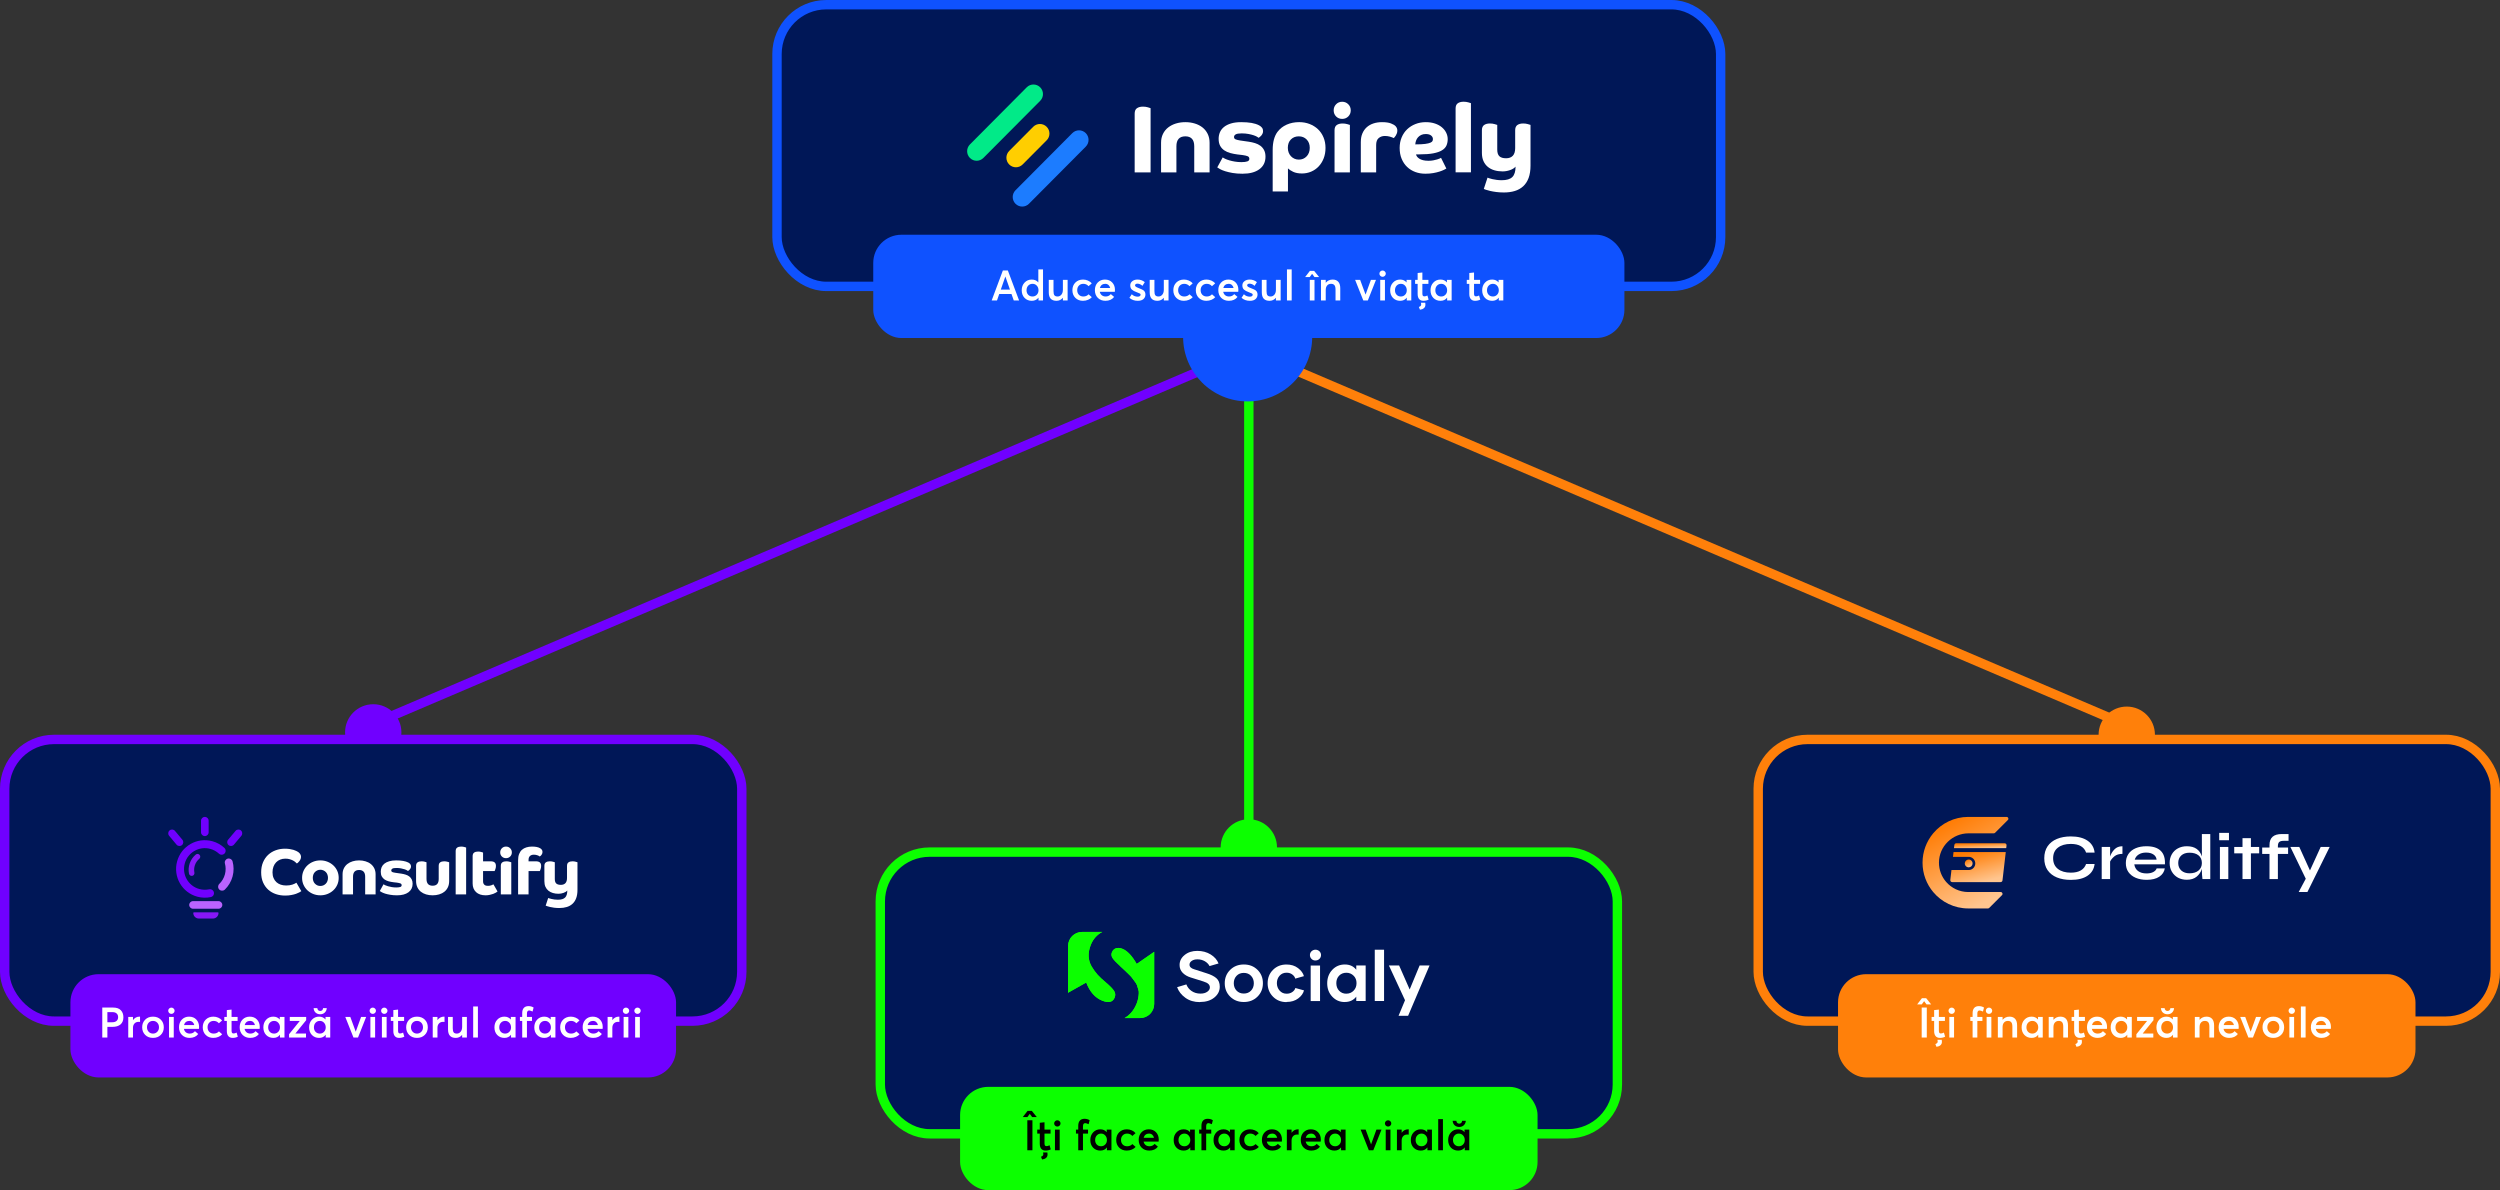 <svg width="1065" height="507" viewBox="0 0 1065 507" fill="none" xmlns="http://www.w3.org/2000/svg">
<rect x="0" y="0" width="1065" height="507" fill="#333333" stroke="none"/>
<circle cx="159" cy="312" r="12" fill="#7000FF"/>
<rect x="2" y="315" width="314" height="120" rx="21" fill="#001757" stroke="#7000FF" stroke-width="4"/>
<rect x="30" y="415" width="258" height="44" rx="12" fill="#7000FF"/>
<path d="M43.566 442V429.22H48.192C49.656 429.22 50.748 429.598 51.468 430.354C52.2 431.098 52.566 432.1 52.566 433.36C52.566 434.704 52.152 435.724 51.324 436.42C50.496 437.104 49.368 437.446 47.94 437.446H45.744V442H43.566ZM45.744 435.484H47.724C48.588 435.484 49.236 435.292 49.668 434.908C50.1 434.512 50.316 433.984 50.316 433.324C50.316 432.64 50.106 432.112 49.686 431.74C49.266 431.356 48.666 431.164 47.886 431.164H45.744V435.484ZM59.404 433.09H59.656V435.34C59.344 435.316 59.14 435.304 59.044 435.304C58.3 435.304 57.712 435.544 57.28 436.024C56.86 436.492 56.65 437.098 56.65 437.842V442H54.634V433.216H56.65V434.548H56.668C57.376 433.576 58.288 433.09 59.404 433.09ZM65.171 442.144C63.803 442.144 62.694 441.718 61.842 440.866C60.989 440.014 60.563 438.934 60.563 437.626C60.563 436.318 60.989 435.238 61.842 434.386C62.694 433.522 63.803 433.09 65.171 433.09C66.528 433.09 67.632 433.51 68.484 434.35C69.347 435.19 69.779 436.282 69.779 437.626C69.779 438.958 69.347 440.044 68.484 440.884C67.632 441.724 66.528 442.144 65.171 442.144ZM65.171 440.308C65.891 440.308 66.498 440.056 66.99 439.552C67.481 439.048 67.728 438.406 67.728 437.626C67.728 436.822 67.481 436.168 66.99 435.664C66.51 435.16 65.903 434.908 65.171 434.908C64.415 434.908 63.797 435.166 63.318 435.682C62.849 436.198 62.615 436.846 62.615 437.626C62.615 438.382 62.855 439.018 63.336 439.534C63.816 440.05 64.427 440.308 65.171 440.308ZM73.966 431.524C73.703 431.788 73.385 431.92 73.013 431.92C72.641 431.92 72.323 431.788 72.058 431.524C71.794 431.26 71.662 430.942 71.662 430.57C71.662 430.21 71.794 429.898 72.058 429.634C72.323 429.37 72.641 429.238 73.013 429.238C73.385 429.238 73.703 429.37 73.966 429.634C74.243 429.898 74.38 430.21 74.38 430.57C74.38 430.942 74.243 431.26 73.966 431.524ZM72.004 442V433.216H74.02V442H72.004ZM84.811 437.5C84.811 437.716 84.793 437.986 84.757 438.31H78.349C78.481 438.934 78.769 439.426 79.213 439.786C79.657 440.134 80.203 440.308 80.851 440.308C81.763 440.308 82.495 439.966 83.047 439.282L84.451 440.488C83.599 441.592 82.363 442.144 80.743 442.144C79.447 442.144 78.373 441.73 77.521 440.902C76.681 440.062 76.261 438.964 76.261 437.608C76.261 436.276 76.663 435.19 77.467 434.35C78.283 433.51 79.309 433.09 80.545 433.09C81.829 433.09 82.861 433.504 83.641 434.332C84.421 435.148 84.811 436.204 84.811 437.5ZM82.039 435.394C81.679 435.07 81.217 434.908 80.653 434.908C80.089 434.908 79.603 435.064 79.195 435.376C78.799 435.688 78.529 436.126 78.385 436.69H82.777C82.645 436.138 82.399 435.706 82.039 435.394ZM90.85 442.144C89.542 442.144 88.468 441.724 87.628 440.884C86.788 440.044 86.368 438.958 86.368 437.626C86.368 436.282 86.794 435.19 87.646 434.35C88.498 433.51 89.59 433.09 90.922 433.09C91.63 433.09 92.314 433.234 92.974 433.522C93.634 433.798 94.18 434.2 94.612 434.728L93.244 435.916C92.668 435.244 91.93 434.908 91.03 434.908C90.25 434.908 89.62 435.16 89.14 435.664C88.66 436.156 88.42 436.804 88.42 437.608C88.42 438.412 88.66 439.066 89.14 439.57C89.62 440.062 90.25 440.308 91.03 440.308C91.942 440.308 92.686 439.996 93.262 439.372L94.648 440.596C94.252 441.052 93.718 441.424 93.046 441.712C92.386 442 91.654 442.144 90.85 442.144ZM99.08 442.144C98.312 442.144 97.712 441.898 97.28 441.406C96.848 440.914 96.632 440.188 96.632 439.228V434.926H95.552V433.216H96.632V430.3L98.648 430.084V433.216H101.222V434.926H98.648V439.03C98.648 439.474 98.714 439.792 98.846 439.984C98.978 440.164 99.194 440.254 99.494 440.254C99.89 440.254 100.322 440.128 100.79 439.876L101.312 441.622C100.676 441.97 99.932 442.144 99.08 442.144ZM110.651 437.5C110.651 437.716 110.633 437.986 110.597 438.31H104.189C104.321 438.934 104.609 439.426 105.053 439.786C105.497 440.134 106.043 440.308 106.691 440.308C107.603 440.308 108.335 439.966 108.887 439.282L110.291 440.488C109.439 441.592 108.203 442.144 106.583 442.144C105.287 442.144 104.213 441.73 103.361 440.902C102.521 440.062 102.101 438.964 102.101 437.608C102.101 436.276 102.503 435.19 103.307 434.35C104.123 433.51 105.149 433.09 106.385 433.09C107.669 433.09 108.701 433.504 109.481 434.332C110.261 435.148 110.651 436.204 110.651 437.5ZM107.879 435.394C107.519 435.07 107.057 434.908 106.493 434.908C105.929 434.908 105.443 435.064 105.035 435.376C104.639 435.688 104.369 436.126 104.225 436.69H108.617C108.485 436.138 108.239 435.706 107.879 435.394ZM119.174 433.216H121.19V442H119.264V440.83H119.228C118.58 441.706 117.65 442.144 116.438 442.144C115.202 442.144 114.182 441.73 113.378 440.902C112.586 440.074 112.19 438.988 112.19 437.644C112.19 436.324 112.592 435.238 113.396 434.386C114.2 433.522 115.208 433.09 116.42 433.09C117.572 433.09 118.478 433.486 119.138 434.278H119.174V433.216ZM116.762 440.308C117.458 440.308 118.046 440.062 118.526 439.57C119.018 439.078 119.264 438.442 119.264 437.662C119.264 436.882 119.024 436.228 118.544 435.7C118.076 435.172 117.482 434.908 116.762 434.908C116.042 434.908 115.442 435.16 114.962 435.664C114.482 436.168 114.242 436.834 114.242 437.662C114.242 438.442 114.476 439.078 114.944 439.57C115.412 440.062 116.018 440.308 116.762 440.308ZM130.43 434.602L125.84 440.272V440.29H130.358V442H123.14V440.578L127.658 434.98V434.926H123.446V433.216H130.43V434.602ZM136.4 432.082C135.644 432.082 135.002 431.854 134.474 431.398C133.946 430.93 133.652 430.282 133.592 429.454H135.176C135.2 429.814 135.32 430.108 135.536 430.336C135.752 430.564 136.04 430.678 136.4 430.678C136.748 430.678 137.036 430.57 137.264 430.354C137.492 430.126 137.612 429.826 137.624 429.454H139.208C139.148 430.234 138.86 430.87 138.344 431.362C137.84 431.842 137.192 432.082 136.4 432.082ZM138.668 433.216H140.684V442H138.758V440.83H138.722C138.074 441.706 137.144 442.144 135.932 442.144C134.696 442.144 133.676 441.73 132.872 440.902C132.08 440.074 131.684 438.988 131.684 437.644C131.684 436.324 132.086 435.238 132.89 434.386C133.694 433.522 134.702 433.09 135.914 433.09C137.066 433.09 137.972 433.486 138.632 434.278H138.668V433.216ZM136.256 440.308C136.952 440.308 137.54 440.062 138.02 439.57C138.512 439.078 138.758 438.442 138.758 437.662C138.758 436.882 138.518 436.228 138.038 435.7C137.57 435.172 136.976 434.908 136.256 434.908C135.536 434.908 134.936 435.16 134.456 435.664C133.976 436.168 133.736 436.834 133.736 437.662C133.736 438.442 133.97 439.078 134.438 439.57C134.906 440.062 135.512 440.308 136.256 440.308ZM153.822 433.216H155.982L152.508 442H150.582L147.09 433.216H149.232L151.536 439.48H151.554L153.822 433.216ZM159.748 431.524C159.484 431.788 159.166 431.92 158.794 431.92C158.422 431.92 158.104 431.788 157.84 431.524C157.576 431.26 157.444 430.942 157.444 430.57C157.444 430.21 157.576 429.898 157.84 429.634C158.104 429.37 158.422 429.238 158.794 429.238C159.166 429.238 159.484 429.37 159.748 429.634C160.024 429.898 160.162 430.21 160.162 430.57C160.162 430.942 160.024 431.26 159.748 431.524ZM157.786 442V433.216H159.802V442H157.786ZM164.652 431.524C164.388 431.788 164.07 431.92 163.698 431.92C163.326 431.92 163.008 431.788 162.744 431.524C162.48 431.26 162.348 430.942 162.348 430.57C162.348 430.21 162.48 429.898 162.744 429.634C163.008 429.37 163.326 429.238 163.698 429.238C164.07 429.238 164.388 429.37 164.652 429.634C164.928 429.898 165.066 430.21 165.066 430.57C165.066 430.942 164.928 431.26 164.652 431.524ZM162.69 442V433.216H164.706V442H162.69ZM170.008 442.144C169.24 442.144 168.64 441.898 168.208 441.406C167.776 440.914 167.56 440.188 167.56 439.228V434.926H166.48V433.216H167.56V430.3L169.576 430.084V433.216H172.15V434.926H169.576V439.03C169.576 439.474 169.642 439.792 169.774 439.984C169.906 440.164 170.122 440.254 170.422 440.254C170.818 440.254 171.25 440.128 171.718 439.876L172.24 441.622C171.604 441.97 170.86 442.144 170.008 442.144ZM177.636 442.144C176.268 442.144 175.158 441.718 174.306 440.866C173.454 440.014 173.028 438.934 173.028 437.626C173.028 436.318 173.454 435.238 174.306 434.386C175.158 433.522 176.268 433.09 177.636 433.09C178.992 433.09 180.096 433.51 180.948 434.35C181.812 435.19 182.244 436.282 182.244 437.626C182.244 438.958 181.812 440.044 180.948 440.884C180.096 441.724 178.992 442.144 177.636 442.144ZM177.636 440.308C178.356 440.308 178.962 440.056 179.454 439.552C179.946 439.048 180.192 438.406 180.192 437.626C180.192 436.822 179.946 436.168 179.454 435.664C178.974 435.16 178.368 434.908 177.636 434.908C176.88 434.908 176.262 435.166 175.782 435.682C175.314 436.198 175.08 436.846 175.08 437.626C175.08 438.382 175.32 439.018 175.8 439.534C176.28 440.05 176.892 440.308 177.636 440.308ZM189.113 433.09H189.365V435.34C189.053 435.316 188.849 435.304 188.753 435.304C188.009 435.304 187.421 435.544 186.989 436.024C186.569 436.492 186.359 437.098 186.359 437.842V442H184.343V433.216H186.359V434.548H186.377C187.085 433.576 187.997 433.09 189.113 433.09ZM196.873 433.216H198.889V442H196.873V440.848C196.153 441.712 195.247 442.144 194.155 442.144C191.959 442.144 190.861 440.95 190.861 438.562V433.216H192.877V438.022C192.877 438.874 193.009 439.468 193.273 439.804C193.549 440.14 193.999 440.308 194.623 440.308C195.247 440.308 195.775 440.056 196.207 439.552C196.651 439.036 196.873 438.328 196.873 437.428V433.216ZM201.573 442V428.752H203.589V442H201.573ZM217.612 433.216H219.628V442H217.702V440.83H217.666C217.018 441.706 216.088 442.144 214.876 442.144C213.64 442.144 212.62 441.73 211.816 440.902C211.024 440.074 210.628 438.988 210.628 437.644C210.628 436.324 211.03 435.238 211.834 434.386C212.638 433.522 213.646 433.09 214.858 433.09C216.01 433.09 216.916 433.486 217.576 434.278H217.612V433.216ZM215.2 440.308C215.896 440.308 216.484 440.062 216.964 439.57C217.456 439.078 217.702 438.442 217.702 437.662C217.702 436.882 217.462 436.228 216.982 435.7C216.514 435.172 215.92 434.908 215.2 434.908C214.48 434.908 213.88 435.16 213.4 435.664C212.92 436.168 212.68 436.834 212.68 437.662C212.68 438.442 212.914 439.078 213.382 439.57C213.85 440.062 214.456 440.308 215.2 440.308ZM222.46 442V434.926H221.488V433.216H222.46V431.614C222.46 430.63 222.688 429.886 223.144 429.382C223.6 428.866 224.26 428.608 225.124 428.608C225.964 428.608 226.696 428.812 227.32 429.22L226.87 430.912C226.234 430.612 225.748 430.462 225.412 430.462C224.788 430.462 224.476 430.918 224.476 431.83V433.216H226.636V434.926H224.476V442H222.46ZM234.592 433.216H236.608V442H234.682V440.83H234.646C233.998 441.706 233.068 442.144 231.856 442.144C230.62 442.144 229.6 441.73 228.796 440.902C228.004 440.074 227.608 438.988 227.608 437.644C227.608 436.324 228.01 435.238 228.814 434.386C229.618 433.522 230.626 433.09 231.838 433.09C232.99 433.09 233.896 433.486 234.556 434.278H234.592V433.216ZM232.18 440.308C232.876 440.308 233.464 440.062 233.944 439.57C234.436 439.078 234.682 438.442 234.682 437.662C234.682 436.882 234.442 436.228 233.962 435.7C233.494 435.172 232.9 434.908 232.18 434.908C231.46 434.908 230.86 435.16 230.38 435.664C229.9 436.168 229.66 436.834 229.66 437.662C229.66 438.442 229.894 439.078 230.362 439.57C230.83 440.062 231.436 440.308 232.18 440.308ZM243.112 442.144C241.804 442.144 240.73 441.724 239.89 440.884C239.05 440.044 238.63 438.958 238.63 437.626C238.63 436.282 239.056 435.19 239.908 434.35C240.76 433.51 241.852 433.09 243.184 433.09C243.892 433.09 244.576 433.234 245.236 433.522C245.896 433.798 246.442 434.2 246.874 434.728L245.506 435.916C244.93 435.244 244.192 434.908 243.292 434.908C242.512 434.908 241.882 435.16 241.402 435.664C240.922 436.156 240.682 436.804 240.682 437.608C240.682 438.412 240.922 439.066 241.402 439.57C241.882 440.062 242.512 440.308 243.292 440.308C244.204 440.308 244.948 439.996 245.524 439.372L246.91 440.596C246.514 441.052 245.98 441.424 245.308 441.712C244.648 442 243.916 442.144 243.112 442.144ZM256.76 437.5C256.76 437.716 256.742 437.986 256.706 438.31H250.298C250.43 438.934 250.718 439.426 251.162 439.786C251.606 440.134 252.152 440.308 252.8 440.308C253.712 440.308 254.444 439.966 254.996 439.282L256.4 440.488C255.548 441.592 254.312 442.144 252.692 442.144C251.396 442.144 250.322 441.73 249.47 440.902C248.63 440.062 248.21 438.964 248.21 437.608C248.21 436.276 248.612 435.19 249.416 434.35C250.232 433.51 251.258 433.09 252.494 433.09C253.778 433.09 254.81 433.504 255.59 434.332C256.37 435.148 256.76 436.204 256.76 437.5ZM253.988 435.394C253.628 435.07 253.166 434.908 252.602 434.908C252.038 434.908 251.552 435.064 251.144 435.376C250.748 435.688 250.478 436.126 250.334 436.69H254.726C254.594 436.138 254.348 435.706 253.988 435.394ZM263.609 433.09H263.861V435.34C263.549 435.316 263.345 435.304 263.249 435.304C262.505 435.304 261.917 435.544 261.485 436.024C261.065 436.492 260.855 437.098 260.855 437.842V442H258.839V433.216H260.855V434.548H260.873C261.581 433.576 262.493 433.09 263.609 433.09ZM267.625 431.524C267.361 431.788 267.043 431.92 266.671 431.92C266.299 431.92 265.981 431.788 265.717 431.524C265.453 431.26 265.321 430.942 265.321 430.57C265.321 430.21 265.453 429.898 265.717 429.634C265.981 429.37 266.299 429.238 266.671 429.238C267.043 429.238 267.361 429.37 267.625 429.634C267.901 429.898 268.039 430.21 268.039 430.57C268.039 430.942 267.901 431.26 267.625 431.524ZM265.663 442V433.216H267.679V442H265.663ZM272.529 431.524C272.265 431.788 271.947 431.92 271.575 431.92C271.203 431.92 270.885 431.788 270.621 431.524C270.357 431.26 270.225 430.942 270.225 430.57C270.225 430.21 270.357 429.898 270.621 429.634C270.885 429.37 271.203 429.238 271.575 429.238C271.947 429.238 272.265 429.37 272.529 429.634C272.805 429.898 272.943 430.21 272.943 430.57C272.943 430.942 272.805 431.26 272.529 431.524ZM270.567 442V433.216H272.583V442H270.567Z" fill="white"/>
<path d="M111.258 371.617C111.258 370.015 111.519 368.592 112.041 367.35C112.572 366.099 113.292 365.046 114.201 364.191C115.11 363.336 116.177 362.684 117.401 362.234C118.634 361.775 119.957 361.545 121.37 361.545C122.126 361.545 122.81 361.595 123.422 361.694C124.034 361.784 124.574 361.901 125.042 362.045C125.51 362.189 125.91 362.346 126.243 362.517C126.577 362.679 126.842 362.828 127.04 362.963C127.463 363.278 127.765 363.606 127.945 363.948C128.134 364.281 128.228 364.632 128.228 365.001C128.228 365.352 128.161 365.685 128.026 366C127.891 366.315 127.724 366.599 127.526 366.851C127.337 367.094 127.144 367.305 126.946 367.485C126.757 367.656 126.595 367.778 126.459 367.85C126.279 367.67 126.045 367.454 125.757 367.202C125.469 366.95 125.123 366.725 124.718 366.527C124.313 366.32 123.849 366.144 123.327 366C122.805 365.856 122.22 365.784 121.572 365.784C120.762 365.784 120.024 365.919 119.358 366.189C118.692 366.45 118.116 366.837 117.63 367.35C117.144 367.854 116.766 368.466 116.496 369.187C116.226 369.898 116.091 370.708 116.091 371.617C116.091 372.535 116.24 373.345 116.537 374.047C116.834 374.749 117.239 375.334 117.752 375.802C118.274 376.27 118.886 376.625 119.588 376.868C120.299 377.102 121.068 377.219 121.896 377.219C122.931 377.219 123.822 377.093 124.569 376.841C125.316 376.58 125.883 376.31 126.27 376.031L128.35 379.609H128.404C128.197 379.753 127.904 379.933 127.526 380.149C127.148 380.356 126.671 380.563 126.095 380.77C125.528 380.968 124.857 381.139 124.083 381.283C123.309 381.436 122.436 381.513 121.464 381.513C120.078 381.513 118.769 381.306 117.536 380.892C116.303 380.478 115.218 379.856 114.282 379.028C113.355 378.191 112.617 377.156 112.068 375.923C111.528 374.69 111.258 373.255 111.258 371.617Z" fill="white"/>
<path d="M128.691 373.966C128.691 372.895 128.893 371.909 129.298 371.009C129.703 370.1 130.257 369.317 130.959 368.66C131.67 367.994 132.494 367.472 133.43 367.094C134.375 366.716 135.392 366.527 136.481 366.527C137.552 366.527 138.56 366.716 139.505 367.094C140.459 367.472 141.291 367.994 142.002 368.66C142.714 369.317 143.272 370.1 143.677 371.009C144.082 371.909 144.284 372.895 144.284 373.966C144.284 375.037 144.082 376.022 143.677 376.922C143.272 377.822 142.714 378.605 142.002 379.271C141.291 379.937 140.459 380.46 139.505 380.838C138.56 381.216 137.552 381.405 136.481 381.405C135.392 381.405 134.375 381.216 133.43 380.838C132.494 380.46 131.67 379.937 130.959 379.271C130.257 378.605 129.703 377.822 129.298 376.922C128.893 376.022 128.691 375.037 128.691 373.966ZM133.254 373.966C133.254 374.461 133.331 374.92 133.484 375.343C133.637 375.766 133.862 376.13 134.159 376.436C134.456 376.742 134.798 376.985 135.185 377.165C135.572 377.336 136.004 377.422 136.481 377.422C136.94 377.422 137.367 377.336 137.763 377.165C138.159 376.985 138.506 376.742 138.803 376.436C139.1 376.13 139.325 375.766 139.478 375.343C139.64 374.92 139.721 374.461 139.721 373.966C139.721 373.471 139.64 373.012 139.478 372.589C139.325 372.157 139.1 371.792 138.803 371.495C138.506 371.189 138.159 370.951 137.763 370.78C137.367 370.6 136.94 370.51 136.481 370.51C136.004 370.51 135.572 370.6 135.185 370.78C134.798 370.951 134.456 371.189 134.159 371.495C133.862 371.792 133.637 372.152 133.484 372.575C133.331 372.998 133.254 373.462 133.254 373.966Z" fill="white"/>
<path d="M145.935 381.013V372.467C145.935 371.513 146.119 370.663 146.488 369.916C146.857 369.169 147.361 368.547 148.001 368.052C148.649 367.548 149.396 367.17 150.242 366.918C151.097 366.657 152.01 366.527 152.982 366.527C153.936 366.527 154.841 366.657 155.696 366.918C156.56 367.17 157.307 367.548 157.937 368.052C158.576 368.547 159.08 369.169 159.449 369.916C159.818 370.663 160.003 371.513 160.003 372.467V381.013H155.561V373.493C155.561 372.512 155.336 371.788 154.886 371.32C154.445 370.852 153.81 370.618 152.982 370.618C151.245 370.618 150.381 371.576 150.39 373.493V381.013H145.935Z" fill="white"/>
<path d="M161.788 379.582L163.368 376.706C163.512 376.814 163.755 376.949 164.097 377.111C164.439 377.264 164.844 377.408 165.312 377.543C165.789 377.678 166.325 377.8 166.919 377.908C167.522 378.007 168.152 378.056 168.809 378.056C169.565 378.056 170.136 377.989 170.523 377.854C170.91 377.71 171.104 377.462 171.104 377.111C171.104 376.742 170.942 376.49 170.618 376.355C170.303 376.22 169.803 376.103 169.119 376.004L167.675 375.842C166.955 375.752 166.262 375.622 165.596 375.451C164.939 375.271 164.354 375.01 163.841 374.668C163.337 374.326 162.936 373.889 162.639 373.358C162.351 372.818 162.207 372.143 162.207 371.333C162.207 370.649 162.328 370.019 162.571 369.443C162.823 368.858 163.215 368.349 163.746 367.917C164.286 367.485 164.97 367.148 165.798 366.905C166.626 366.653 167.612 366.527 168.755 366.527C169.916 366.527 170.915 366.603 171.752 366.756C172.598 366.9 173.322 367.125 173.925 367.431C174.276 367.611 174.556 367.836 174.763 368.106C174.979 368.376 175.087 368.705 175.087 369.092C175.087 369.389 175.028 369.655 174.911 369.889C174.794 370.114 174.655 370.312 174.493 370.483C174.339 370.645 174.191 370.775 174.047 370.874C173.912 370.964 173.826 371.018 173.79 371.036C173.736 370.982 173.583 370.883 173.331 370.739C173.088 370.586 172.755 370.442 172.332 370.307C171.918 370.163 171.419 370.037 170.834 369.929C170.258 369.812 169.601 369.754 168.863 369.754C168.035 369.754 167.459 369.853 167.135 370.051C166.82 370.24 166.662 370.492 166.662 370.807C166.662 371.122 166.806 371.347 167.094 371.482C167.391 371.608 167.837 371.716 168.431 371.806L170.942 372.17C171.572 372.26 172.175 372.395 172.751 372.575C173.336 372.746 173.853 372.998 174.303 373.331C174.754 373.664 175.109 374.087 175.37 374.6C175.64 375.113 175.775 375.739 175.775 376.477C175.775 378.025 175.186 379.235 174.006 380.109C172.827 380.973 171.198 381.405 169.119 381.405C168.03 381.405 167.067 381.328 166.23 381.175C165.393 381.031 164.669 380.865 164.057 380.676C163.454 380.478 162.963 380.275 162.585 380.068C162.207 379.852 161.941 379.69 161.788 379.582Z" fill="white"/>
<path d="M177.25 375.262V368.876C177.25 368.156 177.462 367.652 177.885 367.364C178.308 367.067 178.87 366.918 179.573 366.918C180.068 366.918 180.518 366.977 180.923 367.094C181.328 367.211 181.584 367.287 181.692 367.323V374.438C181.692 376.355 182.561 377.314 184.298 377.314C186.035 377.314 186.899 376.355 186.89 374.438V368.876C186.89 368.156 187.101 367.652 187.524 367.364C187.956 367.067 188.519 366.918 189.212 366.918C189.707 366.918 190.157 366.977 190.562 367.094C190.976 367.211 191.237 367.287 191.345 367.323V375.262C191.345 376.297 191.165 377.197 190.805 377.962C190.445 378.727 189.95 379.361 189.32 379.865C188.699 380.37 187.952 380.752 187.079 381.013C186.215 381.274 185.288 381.405 184.298 381.405C183.299 381.405 182.367 381.274 181.503 381.013C180.639 380.752 179.892 380.37 179.262 379.865C178.641 379.361 178.15 378.727 177.79 377.962C177.43 377.197 177.25 376.297 177.25 375.262Z" fill="white"/>
<path d="M194.116 381.013V362.598C194.116 361.878 194.328 361.374 194.751 361.086C195.174 360.789 195.737 360.641 196.439 360.641C196.934 360.641 197.384 360.699 197.789 360.816C198.194 360.933 198.455 361.01 198.572 361.046V381.013H194.116Z" fill="white"/>
<path d="M201.343 376.369V364.731C201.343 364.011 201.555 363.503 201.978 363.206C202.401 362.909 202.963 362.76 203.665 362.76C204.16 362.76 204.61 362.823 205.015 362.949C205.42 363.066 205.677 363.143 205.785 363.179V366.918H208.971C209.799 366.918 210.388 367.085 210.739 367.418C211.09 367.742 211.266 368.237 211.266 368.903C211.266 369.38 211.189 369.826 211.036 370.24C210.892 370.654 210.784 370.928 210.712 371.063H205.785V375.397C205.785 375.82 205.848 376.157 205.974 376.409C206.109 376.661 206.271 376.859 206.46 377.003C206.658 377.147 206.878 377.246 207.121 377.3C207.373 377.345 207.63 377.368 207.891 377.368C208.404 377.368 208.872 377.291 209.295 377.138C209.727 376.976 210.033 376.841 210.213 376.733L211.955 379.771C211.793 379.915 211.554 380.082 211.239 380.271C210.924 380.451 210.546 380.626 210.105 380.797C209.664 380.959 209.164 381.099 208.606 381.216C208.057 381.342 207.477 381.405 206.865 381.405C205.128 381.405 203.773 380.95 202.801 380.041C201.829 379.123 201.343 377.899 201.343 376.369Z" fill="white"/>
<path d="M213.092 363.125C213.092 362.423 213.326 361.833 213.794 361.356C214.271 360.879 214.861 360.641 215.563 360.641C216.265 360.641 216.855 360.879 217.332 361.356C217.809 361.833 218.047 362.423 218.047 363.125C218.047 363.827 217.809 364.412 217.332 364.88C216.855 365.348 216.265 365.582 215.563 365.582C214.861 365.582 214.271 365.348 213.794 364.88C213.326 364.412 213.092 363.827 213.092 363.125ZM213.349 381.013V368.876C213.349 368.156 213.56 367.652 213.983 367.364C214.406 367.067 214.969 366.918 215.671 366.918C216.166 366.918 216.616 366.977 217.021 367.094C217.426 367.211 217.687 367.287 217.804 367.323V381.013H213.349Z" fill="white"/>
<path d="M220.71 381.013V366.473C220.71 365.456 220.85 364.578 221.129 363.84C221.417 363.102 221.818 362.499 222.331 362.031C222.853 361.563 223.478 361.217 224.207 360.992C224.936 360.758 225.742 360.641 226.624 360.641C227.398 360.641 228.073 360.699 228.649 360.816C229.234 360.933 229.738 361.122 230.161 361.383C230.386 361.509 230.597 361.698 230.795 361.95C231.002 362.202 231.106 362.531 231.106 362.936C231.106 363.359 230.98 363.75 230.728 364.11C230.485 364.47 230.215 364.722 229.918 364.866C229.693 364.659 229.346 364.479 228.878 364.326C228.41 364.173 227.929 364.097 227.434 364.097C226.732 364.097 226.178 364.281 225.773 364.65C225.368 365.019 225.166 365.568 225.166 366.297V366.918H228.23C229.058 366.918 229.648 367.085 229.999 367.418C230.35 367.742 230.525 368.237 230.525 368.903C230.525 369.38 230.449 369.826 230.296 370.24C230.152 370.654 230.044 370.928 229.972 371.063H225.166V381.013H220.71Z" fill="white"/>
<path d="M231.906 375.37V368.876C231.906 368.156 232.118 367.652 232.541 367.364C232.964 367.067 233.526 366.918 234.228 366.918C234.723 366.918 235.173 366.977 235.578 367.094C235.983 367.211 236.24 367.287 236.348 367.323V374.465C236.348 375.347 236.555 375.982 236.969 376.369C237.392 376.756 238.045 376.949 238.927 376.949C239.755 376.949 240.398 376.711 240.857 376.234C241.316 375.748 241.546 375.01 241.546 374.02V368.876C241.546 368.156 241.757 367.652 242.18 367.364C242.612 367.067 243.175 366.918 243.868 366.918C244.363 366.918 244.813 366.977 245.218 367.094C245.632 367.211 245.893 367.287 246.001 367.323V379.055C246.001 380.46 245.816 381.652 245.447 382.633C245.078 383.614 244.552 384.415 243.868 385.036C243.193 385.657 242.383 386.107 241.438 386.386C240.502 386.674 239.453 386.818 238.292 386.818C237.482 386.818 236.735 386.773 236.051 386.683C235.367 386.593 234.764 386.485 234.242 386.359C233.729 386.242 233.315 386.125 233 386.008C232.694 385.9 232.514 385.828 232.46 385.792L233.526 382.539C233.598 382.575 233.76 382.633 234.012 382.714C234.264 382.795 234.575 382.876 234.944 382.957C235.313 383.047 235.731 383.124 236.199 383.187C236.667 383.25 237.154 383.281 237.658 383.281C239.08 383.281 240.101 382.975 240.722 382.363C241.352 381.76 241.667 380.757 241.667 379.352C241.316 379.775 240.781 380.113 240.061 380.365C239.341 380.617 238.621 380.743 237.901 380.743C237.054 380.743 236.267 380.635 235.538 380.419C234.809 380.203 234.17 379.874 233.621 379.433C233.081 378.992 232.658 378.439 232.352 377.773C232.055 377.098 231.906 376.297 231.906 375.37Z" fill="white"/>
<path fill-rule="evenodd" clip-rule="evenodd" d="M90.65 379.298L90.668 379.316C91.608 380.258 91.132 381.865 89.831 382.146C87.989 382.543 86.028 382.52 84.083 381.997C77.522 380.235 73.662 373.508 75.448 366.954C77.234 360.4 83.924 356.6 90.44 358.353C92.431 358.888 94.175 359.886 95.588 361.198C96.557 362.1 96.159 363.714 94.88 364.056L94.856 364.062C94.298 364.211 93.703 364.063 93.28 363.67C92.259 362.723 90.999 362.004 89.561 361.617C84.864 360.353 80.032 363.112 78.725 367.786C77.404 372.511 80.151 377.393 84.877 378.71C86.305 379.108 87.747 379.133 89.1 378.845C89.661 378.725 90.245 378.893 90.65 379.299V379.298Z" fill="#7000FF"/>
<path d="M99.082 373.355C98.486 375.569 97.32 377.477 95.784 378.964C95.121 379.606 94.064 379.595 93.413 378.942C92.748 378.276 92.753 377.192 93.429 376.538C94.541 375.462 95.386 374.08 95.817 372.477C96.241 370.903 96.213 369.314 95.812 367.847C95.565 366.944 96.103 366.014 97.008 365.772C97.903 365.534 98.828 366.059 99.073 366.954C99.628 368.981 99.667 371.179 99.082 373.355V373.355Z" fill="#BA63FF"/>
<path d="M80.828 367.762C81.352 366.258 82.256 364.995 83.396 364.043C83.885 363.634 84.612 363.698 85.028 364.18C85.454 364.674 85.399 365.424 84.899 365.842C84.075 366.531 83.421 367.445 83.042 368.533C82.669 369.602 82.61 370.704 82.815 371.74C82.94 372.375 82.519 372.989 81.884 373.11L81.881 373.11C81.247 373.231 80.636 372.815 80.512 372.181C80.232 370.753 80.315 369.234 80.828 367.761V367.762Z" fill="#8717F8"/>
<path d="M93.079 383.879H82.23C81.333 383.879 80.606 384.606 80.606 385.504C80.606 386.401 81.333 387.129 82.23 387.129H93.079C93.976 387.129 94.704 386.401 94.704 385.504C94.704 384.606 93.976 383.879 93.079 383.879Z" fill="#BA63FF"/>
<path d="M77.699 357.734L74.534 353.96C73.958 353.272 72.933 353.182 72.245 353.759C71.557 354.336 71.467 355.36 72.044 356.048L75.208 359.822C75.785 360.51 76.81 360.6 77.498 360.023C78.185 359.446 78.275 358.421 77.699 357.734Z" fill="#7000FF"/>
<path d="M99.655 359.82L102.819 356.046C103.396 355.358 103.306 354.333 102.618 353.757C101.93 353.18 100.906 353.27 100.329 353.958L97.165 357.731C96.588 358.419 96.678 359.444 97.366 360.021C98.053 360.597 99.078 360.507 99.655 359.82Z" fill="#7000FF"/>
<path d="M88.885 354.55V349.625C88.885 348.728 88.157 348 87.26 348C86.362 348 85.635 348.728 85.635 349.625V354.55C85.635 355.447 86.362 356.175 87.26 356.175C88.157 356.175 88.885 355.447 88.885 354.55Z" fill="#7000FF"/>
<path d="M82.612 388.645H92.812C92.965 388.645 93.089 388.768 93.089 388.921C93.089 390.235 92.022 391.302 90.708 391.302H84.716C83.403 391.302 82.336 390.235 82.336 388.921C82.336 388.768 82.46 388.645 82.612 388.645H82.612Z" fill="#8717F8"/>
<path d="M157.5 308.998L533.501 148.498" stroke="#7000FF" stroke-width="4"/>
<path d="M904.999 308.502L530.153 148.504" stroke="#FF800A" stroke-width="4"/>
<line y1="-2" x2="238" y2="-2" transform="matrix(4.37114e-08 -1 -1 -4.37114e-08 530 394)" stroke="#0CFF00" stroke-width="4"/>
<circle cx="531.5" cy="143.5" r="27.5" fill="#0F52FF"/>
<rect x="331" y="2" width="402" height="120" rx="21" fill="#001757" stroke="#0F52FF" stroke-width="4"/>
<rect x="372" y="100" width="320" height="44" rx="12" fill="#0F52FF"/>
<g clip-path="url(#clip0_96_2781)">
<path d="M413.187 67.292C411.604 65.701 411.604 63.123 413.187 61.532L437.39 37.193C438.973 35.602 441.537 35.602 443.119 37.193C444.702 38.785 444.702 41.362 443.119 42.953L418.916 67.292C417.333 68.883 414.77 68.883 413.187 67.292Z" fill="#01EA88"/>
<path d="M429.912 70.066C428.329 68.475 428.329 65.897 429.912 64.306L440.149 54.014C441.732 52.422 444.295 52.422 445.878 54.014C447.461 55.605 447.461 58.182 445.878 59.773L435.641 70.066C434.058 71.657 431.494 71.657 429.912 70.066Z" fill="#FFCE00"/>
<path d="M432.603 86.806C431.02 85.215 431.02 82.637 432.603 81.046L456.806 56.713C458.389 55.122 460.953 55.122 462.535 56.713C464.118 58.304 464.118 60.882 462.535 62.473L438.332 86.806C436.749 88.397 434.186 88.397 432.603 86.806Z" fill="#1C7CFF"/>
<path d="M483.367 73.429V48.446C483.367 47.331 483.69 46.546 484.342 46.098C484.994 45.65 485.847 45.426 486.9 45.426C487.686 45.426 488.383 45.521 488.99 45.712C489.598 45.902 489.988 46.025 490.149 46.081V73.434H483.367V73.429Z" fill="white"/>
<path d="M494.613 60.819C494.613 59.407 494.886 58.146 495.427 57.042C495.968 55.939 496.714 55.02 497.662 54.286C498.609 53.552 499.707 52.992 500.95 52.611C502.193 52.23 503.536 52.039 504.968 52.039C506.4 52.039 507.71 52.23 508.969 52.611C510.229 52.992 511.327 53.552 512.257 54.286C513.188 55.02 513.929 55.939 514.47 57.042C515.01 58.146 515.283 59.401 515.283 60.819V73.431H508.746V62.326C508.746 60.886 508.423 59.816 507.771 59.121C507.119 58.426 506.188 58.079 504.968 58.079C502.421 58.079 501.15 59.496 501.15 62.326V73.431H494.613V60.819Z" fill="white"/>
<path d="M520.845 67.06C521.062 67.223 521.419 67.419 521.92 67.654C522.422 67.884 523.018 68.102 523.709 68.31C524.4 68.517 525.186 68.691 526.067 68.842C526.947 68.993 527.872 69.066 528.848 69.066C529.957 69.066 530.798 68.965 531.367 68.758C531.935 68.556 532.219 68.192 532.219 67.677C532.219 67.133 531.98 66.758 531.506 66.556C531.032 66.354 530.297 66.181 529.294 66.046L527.181 65.8C526.128 65.665 525.108 65.469 524.139 65.206C523.163 64.948 522.305 64.567 521.558 64.063C520.811 63.559 520.226 62.914 519.792 62.124C519.357 61.334 519.14 60.343 519.14 59.144C519.14 58.135 519.323 57.205 519.686 56.348C520.054 55.49 520.628 54.74 521.413 54.101C522.199 53.462 523.202 52.958 524.417 52.588C525.638 52.218 527.081 52.039 528.764 52.039C530.447 52.039 531.935 52.151 533.172 52.364C534.404 52.583 535.468 52.924 536.36 53.384C536.873 53.658 537.285 53.989 537.597 54.387C537.909 54.785 538.065 55.266 538.065 55.838C538.065 56.275 537.976 56.661 537.803 57.003C537.625 57.345 537.424 57.636 537.196 57.883C536.967 58.129 536.75 58.32 536.544 58.454C536.343 58.589 536.21 58.673 536.159 58.701C536.076 58.617 535.853 58.471 535.491 58.253C535.123 58.034 534.638 57.827 534.031 57.62C533.423 57.418 532.693 57.233 531.84 57.07C530.988 56.908 530.018 56.824 528.937 56.824C527.716 56.824 526.869 56.964 526.401 57.25C525.933 57.535 525.693 57.911 525.693 58.37C525.693 58.83 525.911 59.16 526.345 59.351C526.78 59.541 527.427 59.704 528.296 59.844L531.991 60.376C532.91 60.511 533.796 60.707 534.649 60.97C535.502 61.233 536.26 61.603 536.923 62.091C537.586 62.584 538.116 63.206 538.506 63.968C538.896 64.73 539.096 65.654 539.096 66.746C539.096 69.032 538.233 70.814 536.499 72.092C534.766 73.369 532.37 74.008 529.31 74.008C527.711 74.008 526.301 73.896 525.069 73.683C523.838 73.464 522.773 73.212 521.881 72.927C520.99 72.641 520.265 72.344 519.708 72.03C519.151 71.716 518.766 71.481 518.549 71.313L520.862 67.066L520.845 67.06Z" fill="white"/>
<path d="M542.162 81.592V63.954C542.162 62.212 542.34 60.705 542.692 59.421C543.043 58.144 543.544 57.068 544.196 56.194C545.227 54.833 546.537 53.802 548.136 53.09C549.736 52.384 551.508 52.031 553.453 52.031C555.052 52.031 556.529 52.295 557.9 52.827C559.266 53.359 560.453 54.099 561.456 55.051C562.459 56.004 563.245 57.163 563.813 58.519C564.382 59.881 564.666 61.377 564.666 63.007C564.666 64.638 564.404 66.167 563.874 67.495C563.345 68.829 562.632 69.972 561.723 70.924C560.815 71.876 559.756 72.611 558.536 73.126C557.315 73.641 556.017 73.899 554.64 73.899C553.124 73.899 551.87 73.658 550.884 73.188C549.897 72.711 549.156 72.23 548.671 71.737V81.575H542.173L542.162 81.592ZM553.286 67.999C554.64 67.999 555.755 67.529 556.635 66.593C557.516 65.652 557.956 64.447 557.956 62.979C557.956 61.511 557.516 60.324 556.635 59.427C555.755 58.531 554.64 58.082 553.286 58.082C551.932 58.082 550.817 58.519 549.936 59.388C549.056 60.262 548.616 61.455 548.616 62.979C548.616 63.685 548.733 64.346 548.961 64.957C549.19 65.568 549.518 66.1 549.936 66.548C550.354 66.996 550.85 67.349 551.419 67.607C551.987 67.865 552.611 67.994 553.286 67.994V67.999Z" fill="white"/>
<path d="M568.148 47.017C568.148 45.981 568.494 45.113 569.185 44.407C569.876 43.701 570.734 43.348 571.765 43.348C572.796 43.348 573.66 43.701 574.362 44.407C575.064 45.113 575.416 45.987 575.416 47.017C575.416 48.048 575.064 48.917 574.362 49.612C573.66 50.306 572.791 50.654 571.765 50.654C570.74 50.654 569.876 50.306 569.185 49.612C568.494 48.917 568.148 48.054 568.148 47.017ZM568.516 55.511C568.516 54.453 568.828 53.702 569.453 53.265C570.077 52.828 570.901 52.609 571.927 52.609C572.657 52.609 573.32 52.699 573.916 52.873C574.513 53.052 574.892 53.164 575.053 53.22V73.429H568.516V55.506V55.511Z" fill="white"/>
<path d="M579.718 60.365C579.718 59.031 579.941 57.849 580.387 56.813C580.833 55.776 581.451 54.908 582.232 54.202C583.017 53.496 583.965 52.958 585.074 52.588C586.183 52.218 587.403 52.039 588.73 52.039C590.351 52.039 591.616 52.218 592.525 52.571C593.433 52.924 594.091 53.305 594.492 53.714C594.737 53.989 594.927 54.275 595.061 54.572C595.194 54.874 595.261 55.227 595.261 55.63C595.261 56.034 595.2 56.42 595.077 56.773C594.955 57.126 594.804 57.44 594.631 57.715C594.453 57.989 594.286 58.219 594.124 58.41C593.963 58.6 593.84 58.734 593.757 58.819C593.294 58.6 592.742 58.398 592.09 58.208C591.438 58.017 590.725 57.922 589.939 57.922C588.908 57.922 588.039 58.225 587.32 58.819C586.601 59.418 586.244 60.41 586.244 61.799V73.436H579.707V60.37L579.718 60.365Z" fill="white"/>
<path d="M603.231 65.755C603.287 66.08 603.426 66.399 603.655 66.713C603.883 67.027 604.212 67.318 604.63 67.593C605.048 67.867 605.583 68.08 606.235 68.248C606.887 68.411 607.667 68.495 608.592 68.495C609.295 68.495 609.958 68.433 610.582 68.31C611.206 68.186 611.747 68.058 612.209 67.923C612.672 67.789 613.045 67.649 613.346 67.514C613.642 67.38 613.82 67.284 613.876 67.228L616.149 71.8C615.932 71.935 615.575 72.125 615.074 72.372C614.572 72.618 613.943 72.859 613.185 73.106C612.427 73.352 611.541 73.56 610.526 73.739C609.512 73.918 608.392 74.002 607.177 74.002C605.661 74.002 604.24 73.756 602.914 73.268C601.587 72.775 600.428 72.064 599.442 71.122C598.455 70.181 597.675 69.032 597.107 67.671C596.538 66.309 596.254 64.757 596.254 63.015C596.254 61.385 596.538 59.889 597.107 58.527C597.675 57.166 598.461 56.011 599.464 55.059C600.467 54.106 601.643 53.367 602.997 52.835C604.351 52.302 605.812 52.039 607.383 52.039C608.843 52.039 610.158 52.235 611.323 52.633C612.488 53.031 613.469 53.563 614.266 54.247C615.063 54.925 615.676 55.703 616.094 56.572C616.512 57.44 616.723 58.342 616.723 59.267C616.723 60.275 616.545 61.177 616.194 61.984C615.843 62.785 615.213 63.469 614.305 64.023C613.396 64.584 612.165 65.01 610.61 65.312C609.055 65.609 607.071 65.76 604.664 65.76H603.242L603.231 65.755ZM602.908 61.508C604.719 61.508 606.129 61.441 607.132 61.306C608.135 61.172 608.877 60.992 609.367 60.774C609.858 60.555 610.153 60.309 610.259 60.04C610.365 59.765 610.42 59.496 610.42 59.222C610.42 58.65 610.164 58.152 609.651 57.732C609.139 57.311 608.364 57.098 607.339 57.098C606.608 57.098 605.973 57.227 605.433 57.485C604.892 57.743 604.435 58.079 604.073 58.488C603.705 58.897 603.432 59.368 603.242 59.894C603.053 60.426 602.941 60.964 602.919 61.508H602.908Z" fill="white"/>
<path d="M620.084 46.238C620.084 45.179 620.396 44.428 621.02 43.992C621.644 43.554 622.469 43.336 623.495 43.336C624.225 43.336 624.888 43.426 625.484 43.599C626.081 43.779 626.459 43.891 626.621 43.947V73.423H620.084V46.238Z" fill="white"/>
<path d="M633.687 75.674C633.793 75.73 634.033 75.814 634.395 75.937C634.763 76.061 635.214 76.184 635.755 76.307C636.296 76.43 636.914 76.537 637.6 76.632C638.291 76.727 638.998 76.772 639.734 76.772C641.818 76.772 643.323 76.324 644.243 75.428C645.162 74.531 645.625 73.046 645.625 70.979C645.112 71.606 644.326 72.1 643.267 72.469C642.214 72.839 641.155 73.018 640.102 73.018C638.859 73.018 637.7 72.862 636.63 72.548C635.56 72.234 634.624 71.752 633.827 71.097C633.03 70.441 632.406 69.623 631.96 68.626C631.514 67.634 631.291 66.457 631.291 65.096V55.504C631.291 54.445 631.603 53.694 632.227 53.257C632.851 52.82 633.676 52.602 634.702 52.602C635.432 52.602 636.095 52.691 636.691 52.865C637.288 53.044 637.667 53.156 637.828 53.212V63.746C637.828 65.051 638.135 65.992 638.742 66.564C639.35 67.135 640.303 67.421 641.607 67.421C642.827 67.421 643.769 67.068 644.449 66.362C645.123 65.656 645.463 64.564 645.463 63.096V55.504C645.463 54.445 645.775 53.694 646.399 53.257C647.024 52.82 647.848 52.602 648.874 52.602C649.604 52.602 650.267 52.691 650.863 52.865C651.46 53.044 651.839 53.156 652 53.212V70.519C652 72.587 651.727 74.352 651.187 75.808C650.646 77.265 649.871 78.448 648.874 79.361C647.871 80.274 646.684 80.941 645.301 81.361C643.919 81.781 642.376 81.994 640.67 81.994C639.478 81.994 638.38 81.927 637.382 81.792C636.379 81.658 635.499 81.501 634.741 81.322C633.983 81.142 633.375 80.974 632.913 80.812C632.45 80.649 632.183 80.537 632.099 80.487L633.682 75.668L633.687 75.674Z" fill="white"/>
</g>
<path d="M431.864 128L430.892 125.246H425.672L424.718 128H422.45L427.22 115.22H429.344L434.132 128H431.864ZM426.338 123.374H430.244L428.3 117.83H428.264L426.338 123.374ZM442.328 114.752H444.326V128H442.4V126.83H442.364C441.692 127.706 440.744 128.144 439.52 128.144C438.284 128.144 437.264 127.73 436.46 126.902C435.656 126.074 435.254 124.988 435.254 123.644C435.254 122.324 435.656 121.238 436.46 120.386C437.276 119.522 438.29 119.09 439.502 119.09C440.678 119.09 441.608 119.486 442.292 120.278H442.328V114.752ZM438.008 125.57C438.488 126.062 439.094 126.308 439.826 126.308C440.558 126.308 441.17 126.062 441.662 125.57C442.154 125.078 442.4 124.442 442.4 123.662C442.4 122.87 442.16 122.216 441.68 121.7C441.2 121.172 440.588 120.908 439.844 120.908C439.124 120.908 438.518 121.16 438.026 121.664C437.546 122.168 437.306 122.834 437.306 123.662C437.306 124.442 437.54 125.078 438.008 125.57ZM452.789 119.216H454.805V128H452.789V126.848C452.069 127.712 451.163 128.144 450.071 128.144C447.875 128.144 446.777 126.95 446.777 124.562V119.216H448.793V124.022C448.793 124.874 448.925 125.468 449.189 125.804C449.465 126.14 449.915 126.308 450.539 126.308C451.163 126.308 451.691 126.056 452.123 125.552C452.567 125.036 452.789 124.328 452.789 123.428V119.216ZM461.323 128.144C460.015 128.144 458.941 127.724 458.101 126.884C457.261 126.044 456.841 124.958 456.841 123.626C456.841 122.282 457.267 121.19 458.119 120.35C458.971 119.51 460.063 119.09 461.395 119.09C462.103 119.09 462.787 119.234 463.447 119.522C464.107 119.798 464.653 120.2 465.085 120.728L463.717 121.916C463.141 121.244 462.403 120.908 461.503 120.908C460.723 120.908 460.093 121.16 459.613 121.664C459.133 122.156 458.893 122.804 458.893 123.608C458.893 124.412 459.133 125.066 459.613 125.57C460.093 126.062 460.723 126.308 461.503 126.308C462.415 126.308 463.159 125.996 463.735 125.372L465.121 126.596C464.725 127.052 464.191 127.424 463.519 127.712C462.859 128 462.127 128.144 461.323 128.144ZM474.971 123.5C474.971 123.716 474.953 123.986 474.917 124.31H468.509C468.641 124.934 468.929 125.426 469.373 125.786C469.817 126.134 470.363 126.308 471.011 126.308C471.923 126.308 472.655 125.966 473.207 125.282L474.611 126.488C473.759 127.592 472.523 128.144 470.903 128.144C469.607 128.144 468.533 127.73 467.681 126.902C466.841 126.062 466.421 124.964 466.421 123.608C466.421 122.276 466.823 121.19 467.627 120.35C468.443 119.51 469.469 119.09 470.705 119.09C471.989 119.09 473.021 119.504 473.801 120.332C474.581 121.148 474.971 122.204 474.971 123.5ZM472.199 121.394C471.839 121.07 471.377 120.908 470.813 120.908C470.249 120.908 469.763 121.064 469.355 121.376C468.959 121.688 468.689 122.126 468.545 122.69H472.937C472.805 122.138 472.559 121.706 472.199 121.394ZM484.675 128.144C483.271 128.144 482.089 127.718 481.129 126.866L482.137 125.354C482.833 126.038 483.679 126.38 484.675 126.38C485.059 126.38 485.359 126.302 485.575 126.146C485.791 125.99 485.899 125.78 485.899 125.516C485.899 125.312 485.773 125.144 485.521 125.012C485.281 124.868 484.831 124.682 484.171 124.454C483.307 124.154 482.641 123.794 482.173 123.374C481.717 122.954 481.489 122.354 481.489 121.574C481.489 120.854 481.777 120.26 482.353 119.792C482.941 119.324 483.685 119.09 484.585 119.09C485.749 119.09 486.781 119.456 487.681 120.188L486.673 121.772C486.013 121.148 485.281 120.836 484.477 120.836C484.237 120.836 484.015 120.902 483.811 121.034C483.619 121.154 483.523 121.34 483.523 121.592C483.523 121.952 483.985 122.306 484.909 122.654C486.049 123.098 486.763 123.422 487.051 123.626C487.651 124.046 487.951 124.664 487.951 125.48C487.951 126.26 487.669 126.902 487.105 127.406C486.553 127.898 485.743 128.144 484.675 128.144ZM495.785 119.216H497.801V128H495.785V126.848C495.065 127.712 494.159 128.144 493.067 128.144C490.871 128.144 489.773 126.95 489.773 124.562V119.216H491.789V124.022C491.789 124.874 491.921 125.468 492.185 125.804C492.461 126.14 492.911 126.308 493.535 126.308C494.159 126.308 494.687 126.056 495.119 125.552C495.563 125.036 495.785 124.328 495.785 123.428V119.216ZM504.319 128.144C503.011 128.144 501.937 127.724 501.097 126.884C500.257 126.044 499.837 124.958 499.837 123.626C499.837 122.282 500.263 121.19 501.115 120.35C501.967 119.51 503.059 119.09 504.391 119.09C505.099 119.09 505.783 119.234 506.443 119.522C507.103 119.798 507.649 120.2 508.081 120.728L506.713 121.916C506.137 121.244 505.399 120.908 504.499 120.908C503.719 120.908 503.089 121.16 502.609 121.664C502.129 122.156 501.889 122.804 501.889 123.608C501.889 124.412 502.129 125.066 502.609 125.57C503.089 126.062 503.719 126.308 504.499 126.308C505.411 126.308 506.155 125.996 506.731 125.372L508.117 126.596C507.721 127.052 507.187 127.424 506.515 127.712C505.855 128 505.123 128.144 504.319 128.144ZM513.899 128.144C512.591 128.144 511.517 127.724 510.677 126.884C509.837 126.044 509.417 124.958 509.417 123.626C509.417 122.282 509.843 121.19 510.695 120.35C511.547 119.51 512.639 119.09 513.971 119.09C514.679 119.09 515.363 119.234 516.023 119.522C516.683 119.798 517.229 120.2 517.661 120.728L516.293 121.916C515.717 121.244 514.979 120.908 514.079 120.908C513.299 120.908 512.669 121.16 512.189 121.664C511.709 122.156 511.469 122.804 511.469 123.608C511.469 124.412 511.709 125.066 512.189 125.57C512.669 126.062 513.299 126.308 514.079 126.308C514.991 126.308 515.735 125.996 516.311 125.372L517.697 126.596C517.301 127.052 516.767 127.424 516.095 127.712C515.435 128 514.703 128.144 513.899 128.144ZM527.547 123.5C527.547 123.716 527.529 123.986 527.493 124.31H521.085C521.217 124.934 521.505 125.426 521.949 125.786C522.393 126.134 522.939 126.308 523.587 126.308C524.499 126.308 525.231 125.966 525.783 125.282L527.187 126.488C526.335 127.592 525.099 128.144 523.479 128.144C522.183 128.144 521.109 127.73 520.257 126.902C519.417 126.062 518.997 124.964 518.997 123.608C518.997 122.276 519.399 121.19 520.203 120.35C521.019 119.51 522.045 119.09 523.281 119.09C524.565 119.09 525.597 119.504 526.377 120.332C527.157 121.148 527.547 122.204 527.547 123.5ZM524.775 121.394C524.415 121.07 523.953 120.908 523.389 120.908C522.825 120.908 522.339 121.064 521.931 121.376C521.535 121.688 521.265 122.126 521.121 122.69H525.513C525.381 122.138 525.135 121.706 524.775 121.394ZM532.435 128.144C531.031 128.144 529.849 127.718 528.889 126.866L529.897 125.354C530.593 126.038 531.439 126.38 532.435 126.38C532.819 126.38 533.119 126.302 533.335 126.146C533.551 125.99 533.659 125.78 533.659 125.516C533.659 125.312 533.533 125.144 533.281 125.012C533.041 124.868 532.591 124.682 531.931 124.454C531.067 124.154 530.401 123.794 529.933 123.374C529.477 122.954 529.249 122.354 529.249 121.574C529.249 120.854 529.537 120.26 530.113 119.792C530.701 119.324 531.445 119.09 532.345 119.09C533.509 119.09 534.541 119.456 535.441 120.188L534.433 121.772C533.773 121.148 533.041 120.836 532.237 120.836C531.997 120.836 531.775 120.902 531.571 121.034C531.379 121.154 531.283 121.34 531.283 121.592C531.283 121.952 531.745 122.306 532.669 122.654C533.809 123.098 534.523 123.422 534.811 123.626C535.411 124.046 535.711 124.664 535.711 125.48C535.711 126.26 535.429 126.902 534.865 127.406C534.313 127.898 533.503 128.144 532.435 128.144ZM543.544 119.216H545.56V128H543.544V126.848C542.824 127.712 541.918 128.144 540.826 128.144C538.63 128.144 537.532 126.95 537.532 124.562V119.216H539.548V124.022C539.548 124.874 539.68 125.468 539.944 125.804C540.22 126.14 540.67 126.308 541.294 126.308C541.918 126.308 542.446 126.056 542.878 125.552C543.322 125.036 543.544 124.328 543.544 123.428V119.216ZM548.245 128V114.752H550.261V128H548.245ZM558.973 116.678H558.937L557.947 118.028H555.985L558.019 115.382H559.819L561.943 118.028H559.963L558.973 116.678ZM557.965 128V119.216H559.981V128H557.965ZM567.73 119.09C568.738 119.09 569.524 119.396 570.088 120.008C570.664 120.62 570.952 121.562 570.952 122.834V128H568.936V123.356C568.936 122.468 568.774 121.838 568.45 121.466C568.138 121.094 567.664 120.908 567.028 120.908C566.332 120.908 565.78 121.142 565.372 121.61C564.964 122.078 564.76 122.738 564.76 123.59V128H562.744V119.216H564.76V120.44H564.778C565.534 119.54 566.518 119.09 567.73 119.09ZM584.008 119.216H586.168L582.694 128H580.768L577.276 119.216H579.418L581.722 125.48H581.74L584.008 119.216ZM589.933 117.524C589.669 117.788 589.351 117.92 588.979 117.92C588.607 117.92 588.289 117.788 588.025 117.524C587.761 117.26 587.629 116.942 587.629 116.57C587.629 116.21 587.761 115.898 588.025 115.634C588.289 115.37 588.607 115.238 588.979 115.238C589.351 115.238 589.669 115.37 589.933 115.634C590.209 115.898 590.347 116.21 590.347 116.57C590.347 116.942 590.209 117.26 589.933 117.524ZM587.971 128V119.216H589.987V128H587.971ZM599.194 119.216H601.21V128H599.284V126.83H599.248C598.6 127.706 597.67 128.144 596.458 128.144C595.222 128.144 594.202 127.73 593.398 126.902C592.606 126.074 592.21 124.988 592.21 123.644C592.21 122.324 592.612 121.238 593.416 120.386C594.22 119.522 595.228 119.09 596.44 119.09C597.592 119.09 598.498 119.486 599.158 120.278H599.194V119.216ZM596.782 126.308C597.478 126.308 598.066 126.062 598.546 125.57C599.038 125.078 599.284 124.442 599.284 123.662C599.284 122.882 599.044 122.228 598.564 121.7C598.096 121.172 597.502 120.908 596.782 120.908C596.062 120.908 595.462 121.16 594.982 121.664C594.502 122.168 594.262 122.834 594.262 123.662C594.262 124.442 594.496 125.078 594.964 125.57C595.432 126.062 596.038 126.308 596.782 126.308ZM606.363 128.144C605.595 128.144 604.995 127.898 604.563 127.406C604.131 126.914 603.915 126.188 603.915 125.228V120.926H602.835V119.216H603.915V116.3L605.931 116.084V119.216H608.505V120.926H605.931V125.03C605.931 125.474 605.997 125.792 606.129 125.984C606.261 126.164 606.477 126.254 606.777 126.254C607.173 126.254 607.605 126.128 608.073 125.876L608.595 127.622C607.959 127.97 607.215 128.144 606.363 128.144ZM604.905 131.942L604.437 130.772C604.797 130.64 605.049 130.49 605.193 130.322C605.349 130.166 605.427 129.944 605.427 129.656C605.427 129.488 605.391 129.254 605.319 128.954H607.155C607.203 129.194 607.227 129.476 607.227 129.8C607.227 130.448 607.005 130.946 606.561 131.294C606.129 131.654 605.577 131.87 604.905 131.942ZM616.385 119.216H618.401V128H616.475V126.83H616.439C615.791 127.706 614.861 128.144 613.649 128.144C612.413 128.144 611.393 127.73 610.589 126.902C609.797 126.074 609.401 124.988 609.401 123.644C609.401 122.324 609.803 121.238 610.607 120.386C611.411 119.522 612.419 119.09 613.631 119.09C614.783 119.09 615.689 119.486 616.349 120.278H616.385V119.216ZM613.973 126.308C614.669 126.308 615.257 126.062 615.737 125.57C616.229 125.078 616.475 124.442 616.475 123.662C616.475 122.882 616.235 122.228 615.755 121.7C615.287 121.172 614.693 120.908 613.973 120.908C613.253 120.908 612.653 121.16 612.173 121.664C611.693 122.168 611.453 122.834 611.453 123.662C611.453 124.442 611.687 125.078 612.155 125.57C612.623 126.062 613.229 126.308 613.973 126.308ZM628.371 128.144C627.603 128.144 627.003 127.898 626.571 127.406C626.139 126.914 625.923 126.188 625.923 125.228V120.926H624.843V119.216H625.923V116.3L627.939 116.084V119.216H630.513V120.926H627.939V125.03C627.939 125.474 628.005 125.792 628.137 125.984C628.269 126.164 628.485 126.254 628.785 126.254C629.181 126.254 629.613 126.128 630.081 125.876L630.603 127.622C629.967 127.97 629.223 128.144 628.371 128.144ZM638.393 119.216H640.409V128H638.483V126.83H638.447C637.799 127.706 636.869 128.144 635.657 128.144C634.421 128.144 633.401 127.73 632.597 126.902C631.805 126.074 631.409 124.988 631.409 123.644C631.409 122.324 631.811 121.238 632.615 120.386C633.419 119.522 634.427 119.09 635.639 119.09C636.791 119.09 637.697 119.486 638.357 120.278H638.393V119.216ZM635.981 126.308C636.677 126.308 637.265 126.062 637.745 125.57C638.237 125.078 638.483 124.442 638.483 123.662C638.483 122.882 638.243 122.228 637.763 121.7C637.295 121.172 636.701 120.908 635.981 120.908C635.261 120.908 634.661 121.16 634.181 121.664C633.701 122.168 633.461 122.834 633.461 123.662C633.461 124.442 633.695 125.078 634.163 125.57C634.631 126.062 635.237 126.308 635.981 126.308Z" fill="white"/>
<circle cx="906" cy="313" r="12" fill="#FF800A"/>
<rect x="749" y="315" width="314" height="120" rx="21" fill="#001757" stroke="#FF800A" stroke-width="4"/>
<rect x="783" y="415" width="246" height="44" rx="12" fill="#FF800A"/>
<path d="M819.664 426.52L818.674 427.87H816.712L818.746 425.224H820.546L822.67 427.87H820.69L819.7 426.52H819.664ZM818.638 442V429.22H820.816V442H818.638ZM826.391 442.144C825.623 442.144 825.023 441.898 824.591 441.406C824.159 440.914 823.943 440.188 823.943 439.228V434.926H822.863V433.216H823.943V430.3L825.959 430.084V433.216H828.533V434.926H825.959V439.03C825.959 439.474 826.025 439.792 826.157 439.984C826.289 440.164 826.505 440.254 826.805 440.254C827.201 440.254 827.633 440.128 828.101 439.876L828.623 441.622C827.987 441.97 827.243 442.144 826.391 442.144ZM824.933 445.942L824.465 444.772C824.825 444.64 825.077 444.49 825.221 444.322C825.377 444.166 825.455 443.944 825.455 443.656C825.455 443.488 825.419 443.254 825.347 442.954H827.183C827.231 443.194 827.255 443.476 827.255 443.8C827.255 444.448 827.033 444.946 826.589 445.294C826.157 445.654 825.605 445.87 824.933 445.942ZM832.373 431.524C832.109 431.788 831.791 431.92 831.419 431.92C831.047 431.92 830.729 431.788 830.465 431.524C830.201 431.26 830.069 430.942 830.069 430.57C830.069 430.21 830.201 429.898 830.465 429.634C830.729 429.37 831.047 429.238 831.419 429.238C831.791 429.238 832.109 429.37 832.373 429.634C832.649 429.898 832.787 430.21 832.787 430.57C832.787 430.942 832.649 431.26 832.373 431.524ZM830.411 442V433.216H832.427V442H830.411ZM840.329 442V434.926H839.357V433.216H840.329V431.614C840.329 430.63 840.557 429.886 841.013 429.382C841.469 428.866 842.129 428.608 842.993 428.608C843.833 428.608 844.565 428.812 845.189 429.22L844.739 430.912C844.103 430.612 843.617 430.462 843.281 430.462C842.657 430.462 842.345 430.918 842.345 431.83V433.216H844.505V434.926H842.345V442H840.329ZM848.263 431.524C847.999 431.788 847.681 431.92 847.309 431.92C846.937 431.92 846.619 431.788 846.355 431.524C846.091 431.26 845.959 430.942 845.959 430.57C845.959 430.21 846.091 429.898 846.355 429.634C846.619 429.37 846.937 429.238 847.309 429.238C847.681 429.238 847.999 429.37 848.263 429.634C848.539 429.898 848.677 430.21 848.677 430.57C848.677 430.942 848.539 431.26 848.263 431.524ZM846.301 442V433.216H848.317V442H846.301ZM856.066 433.09C857.074 433.09 857.86 433.396 858.424 434.008C859 434.62 859.288 435.562 859.288 436.834V442H857.272V437.356C857.272 436.468 857.11 435.838 856.786 435.466C856.474 435.094 856 434.908 855.364 434.908C854.668 434.908 854.116 435.142 853.708 435.61C853.3 436.078 853.096 436.738 853.096 437.59V442H851.08V433.216H853.096V434.44H853.114C853.87 433.54 854.854 433.09 856.066 433.09ZM868.194 433.216H870.21V442H868.284V440.83H868.248C867.6 441.706 866.67 442.144 865.458 442.144C864.222 442.144 863.202 441.73 862.398 440.902C861.606 440.074 861.21 438.988 861.21 437.644C861.21 436.324 861.612 435.238 862.416 434.386C863.22 433.522 864.228 433.09 865.44 433.09C866.592 433.09 867.498 433.486 868.158 434.278H868.194V433.216ZM865.782 440.308C866.478 440.308 867.066 440.062 867.546 439.57C868.038 439.078 868.284 438.442 868.284 437.662C868.284 436.882 868.044 436.228 867.564 435.7C867.096 435.172 866.502 434.908 865.782 434.908C865.062 434.908 864.462 435.16 863.982 435.664C863.502 436.168 863.262 436.834 863.262 437.662C863.262 438.442 863.496 439.078 863.964 439.57C864.432 440.062 865.038 440.308 865.782 440.308ZM877.739 433.09C878.747 433.09 879.533 433.396 880.097 434.008C880.673 434.62 880.961 435.562 880.961 436.834V442H878.945V437.356C878.945 436.468 878.783 435.838 878.459 435.466C878.147 435.094 877.673 434.908 877.037 434.908C876.341 434.908 875.789 435.142 875.381 435.61C874.973 436.078 874.769 436.738 874.769 437.59V442H872.753V433.216H874.769V434.44H874.787C875.543 433.54 876.527 433.09 877.739 433.09ZM886.033 442.144C885.265 442.144 884.665 441.898 884.233 441.406C883.801 440.914 883.585 440.188 883.585 439.228V434.926H882.505V433.216H883.585V430.3L885.601 430.084V433.216H888.175V434.926H885.601V439.03C885.601 439.474 885.667 439.792 885.799 439.984C885.931 440.164 886.147 440.254 886.447 440.254C886.843 440.254 887.275 440.128 887.743 439.876L888.265 441.622C887.629 441.97 886.885 442.144 886.033 442.144ZM884.575 445.942L884.107 444.772C884.467 444.64 884.719 444.49 884.863 444.322C885.019 444.166 885.097 443.944 885.097 443.656C885.097 443.488 885.061 443.254 884.989 442.954H886.825C886.873 443.194 886.897 443.476 886.897 443.8C886.897 444.448 886.675 444.946 886.231 445.294C885.799 445.654 885.247 445.87 884.575 445.942ZM897.604 437.5C897.604 437.716 897.586 437.986 897.55 438.31H891.142C891.274 438.934 891.562 439.426 892.006 439.786C892.45 440.134 892.996 440.308 893.644 440.308C894.556 440.308 895.288 439.966 895.84 439.282L897.244 440.488C896.392 441.592 895.156 442.144 893.536 442.144C892.24 442.144 891.166 441.73 890.314 440.902C889.474 440.062 889.054 438.964 889.054 437.608C889.054 436.276 889.456 435.19 890.26 434.35C891.076 433.51 892.102 433.09 893.338 433.09C894.622 433.09 895.654 433.504 896.434 434.332C897.214 435.148 897.604 436.204 897.604 437.5ZM894.832 435.394C894.472 435.07 894.01 434.908 893.446 434.908C892.882 434.908 892.396 435.064 891.988 435.376C891.592 435.688 891.322 436.126 891.178 436.69H895.57C895.438 436.138 895.192 435.706 894.832 435.394ZM906.127 433.216H908.143V442H906.217V440.83H906.181C905.533 441.706 904.603 442.144 903.391 442.144C902.155 442.144 901.135 441.73 900.331 440.902C899.539 440.074 899.143 438.988 899.143 437.644C899.143 436.324 899.545 435.238 900.349 434.386C901.153 433.522 902.161 433.09 903.373 433.09C904.525 433.09 905.431 433.486 906.091 434.278H906.127V433.216ZM903.715 440.308C904.411 440.308 904.999 440.062 905.479 439.57C905.971 439.078 906.217 438.442 906.217 437.662C906.217 436.882 905.977 436.228 905.497 435.7C905.029 435.172 904.435 434.908 903.715 434.908C902.995 434.908 902.395 435.16 901.915 435.664C901.435 436.168 901.195 436.834 901.195 437.662C901.195 438.442 901.429 439.078 901.897 439.57C902.365 440.062 902.971 440.308 903.715 440.308ZM917.383 434.602L912.793 440.272V440.29H917.311V442H910.093V440.578L914.611 434.98V434.926H910.399V433.216H917.383V434.602ZM923.353 432.082C922.597 432.082 921.955 431.854 921.427 431.398C920.899 430.93 920.605 430.282 920.545 429.454H922.129C922.153 429.814 922.273 430.108 922.489 430.336C922.705 430.564 922.993 430.678 923.353 430.678C923.701 430.678 923.989 430.57 924.217 430.354C924.445 430.126 924.565 429.826 924.577 429.454H926.161C926.101 430.234 925.813 430.87 925.297 431.362C924.793 431.842 924.145 432.082 923.353 432.082ZM925.621 433.216H927.637V442H925.711V440.83H925.675C925.027 441.706 924.097 442.144 922.885 442.144C921.649 442.144 920.629 441.73 919.825 440.902C919.033 440.074 918.637 438.988 918.637 437.644C918.637 436.324 919.039 435.238 919.843 434.386C920.647 433.522 921.655 433.09 922.867 433.09C924.019 433.09 924.925 433.486 925.585 434.278H925.621V433.216ZM923.209 440.308C923.905 440.308 924.493 440.062 924.973 439.57C925.465 439.078 925.711 438.442 925.711 437.662C925.711 436.882 925.471 436.228 924.991 435.7C924.523 435.172 923.929 434.908 923.209 434.908C922.489 434.908 921.889 435.16 921.409 435.664C920.929 436.168 920.689 436.834 920.689 437.662C920.689 438.442 920.923 439.078 921.391 439.57C921.859 440.062 922.465 440.308 923.209 440.308ZM939.984 433.09C940.992 433.09 941.778 433.396 942.342 434.008C942.918 434.62 943.206 435.562 943.206 436.834V442H941.19V437.356C941.19 436.468 941.028 435.838 940.704 435.466C940.392 435.094 939.918 434.908 939.282 434.908C938.586 434.908 938.034 435.142 937.626 435.61C937.218 436.078 937.014 436.738 937.014 437.59V442H934.998V433.216H937.014V434.44H937.032C937.788 433.54 938.772 433.09 939.984 433.09ZM953.696 437.5C953.696 437.716 953.678 437.986 953.642 438.31H947.234C947.366 438.934 947.654 439.426 948.098 439.786C948.542 440.134 949.088 440.308 949.736 440.308C950.648 440.308 951.38 439.966 951.932 439.282L953.336 440.488C952.484 441.592 951.248 442.144 949.628 442.144C948.332 442.144 947.258 441.73 946.406 440.902C945.566 440.062 945.146 438.964 945.146 437.608C945.146 436.276 945.548 435.19 946.352 434.35C947.168 433.51 948.194 433.09 949.43 433.09C950.714 433.09 951.746 433.504 952.526 434.332C953.306 435.148 953.696 436.204 953.696 437.5ZM950.924 435.394C950.564 435.07 950.102 434.908 949.538 434.908C948.974 434.908 948.488 435.064 948.08 435.376C947.684 435.688 947.414 436.126 947.27 436.69H951.662C951.53 436.138 951.284 435.706 950.924 435.394ZM961.061 433.216H963.221L959.747 442H957.821L954.329 433.216H956.471L958.775 439.48H958.793L961.061 433.216ZM968.439 442.144C967.071 442.144 965.961 441.718 965.109 440.866C964.257 440.014 963.831 438.934 963.831 437.626C963.831 436.318 964.257 435.238 965.109 434.386C965.961 433.522 967.071 433.09 968.439 433.09C969.795 433.09 970.899 433.51 971.751 434.35C972.615 435.19 973.047 436.282 973.047 437.626C973.047 438.958 972.615 440.044 971.751 440.884C970.899 441.724 969.795 442.144 968.439 442.144ZM968.439 440.308C969.159 440.308 969.765 440.056 970.257 439.552C970.749 439.048 970.995 438.406 970.995 437.626C970.995 436.822 970.749 436.168 970.257 435.664C969.777 435.16 969.171 434.908 968.439 434.908C967.683 434.908 967.065 435.166 966.585 435.682C966.117 436.198 965.883 436.846 965.883 437.626C965.883 438.382 966.123 439.018 966.603 439.534C967.083 440.05 967.695 440.308 968.439 440.308ZM977.234 431.524C976.97 431.788 976.652 431.92 976.28 431.92C975.908 431.92 975.59 431.788 975.326 431.524C975.062 431.26 974.93 430.942 974.93 430.57C974.93 430.21 975.062 429.898 975.326 429.634C975.59 429.37 975.908 429.238 976.28 429.238C976.652 429.238 976.97 429.37 977.234 429.634C977.51 429.898 977.648 430.21 977.648 430.57C977.648 430.942 977.51 431.26 977.234 431.524ZM975.272 442V433.216H977.288V442H975.272ZM980.176 442V428.752H982.192V442H980.176ZM992.983 437.5C992.983 437.716 992.965 437.986 992.929 438.31H986.521C986.653 438.934 986.941 439.426 987.385 439.786C987.829 440.134 988.375 440.308 989.023 440.308C989.935 440.308 990.667 439.966 991.219 439.282L992.623 440.488C991.771 441.592 990.535 442.144 988.915 442.144C987.619 442.144 986.545 441.73 985.693 440.902C984.853 440.062 984.433 438.964 984.433 437.608C984.433 436.276 984.835 435.19 985.639 434.35C986.455 433.51 987.481 433.09 988.717 433.09C990.001 433.09 991.033 433.504 991.813 434.332C992.593 435.148 992.983 436.204 992.983 437.5ZM990.211 435.394C989.851 435.07 989.389 434.908 988.825 434.908C988.261 434.908 987.775 435.064 987.367 435.376C986.971 435.688 986.701 436.126 986.557 436.69H990.949C990.817 436.138 990.571 435.706 990.211 435.394Z" fill="white"/>
<path d="M892.303 368.067C892.046 370.232 891.037 371.901 889.275 373.075C887.532 374.249 885.164 374.836 882.173 374.836C879.916 374.836 877.934 374.487 876.227 373.79C874.539 373.093 873.218 372.057 872.263 370.681C871.327 369.305 870.859 367.618 870.859 365.618C870.859 363.619 871.327 361.922 872.263 360.528C873.218 359.134 874.539 358.088 876.227 357.391C877.934 356.676 879.916 356.318 882.173 356.318C885.164 356.318 887.541 356.923 889.303 358.134C891.064 359.345 892.065 361.032 892.303 363.197H888.67C888.284 362.023 887.55 361.115 886.467 360.473C885.385 359.831 883.953 359.51 882.173 359.51C879.861 359.51 878.026 360.042 876.668 361.106C875.31 362.151 874.631 363.655 874.631 365.618C874.631 367.581 875.31 369.094 876.668 370.158C878.026 371.222 879.861 371.754 882.173 371.754C883.935 371.754 885.357 371.433 886.44 370.791C887.523 370.149 888.266 369.241 888.67 368.067H892.303Z" fill="white"/>
<path d="M898.903 364.903C899.252 363.784 899.858 362.775 900.72 361.876C901.583 360.959 902.73 360.5 904.161 360.5V363.747C902.73 363.747 901.592 364.096 900.748 364.793C899.903 365.49 899.289 366.233 898.903 367.022V374.478H895.325V360.803H898.903V364.903Z" fill="white"/>
<path d="M922.206 369.938C921.967 371.406 921.178 372.589 919.839 373.488C918.517 374.368 916.737 374.808 914.498 374.808C912.737 374.808 911.186 374.524 909.846 373.955C908.507 373.387 907.461 372.57 906.708 371.507C905.974 370.443 905.607 369.168 905.607 367.682C905.607 366.196 905.965 364.912 906.681 363.83C907.415 362.747 908.442 361.922 909.764 361.353C911.085 360.785 912.626 360.5 914.388 360.5C917.104 360.5 919.123 361.142 920.444 362.426C921.784 363.692 922.39 365.618 922.261 368.205H909.213C909.36 369.379 909.883 370.323 910.782 371.039C911.7 371.736 912.911 372.084 914.416 372.084C915.535 372.084 916.48 371.892 917.251 371.507C918.022 371.103 918.517 370.58 918.738 369.938H922.206ZM914.223 363.197C912.957 363.197 911.892 363.481 911.03 364.05C910.186 364.6 909.644 365.325 909.406 366.224H918.71C918.618 365.288 918.178 364.554 917.389 364.022C916.6 363.472 915.544 363.197 914.223 363.197Z" fill="white"/>
<path d="M941.578 355.3V374.478H938.247C938.082 373.157 937.999 371.983 937.999 370.956V370.103C937.577 371.479 936.825 372.607 935.742 373.488C934.678 374.35 933.292 374.781 931.586 374.781C930.209 374.781 928.961 374.487 927.842 373.9C926.741 373.295 925.869 372.451 925.227 371.369C924.584 370.287 924.263 369.049 924.263 367.654C924.263 366.242 924.575 364.995 925.199 363.912C925.823 362.83 926.686 361.995 927.787 361.408C928.906 360.803 930.172 360.5 931.586 360.5C933.347 360.5 934.751 360.886 935.797 361.656C936.862 362.426 937.596 363.5 937.999 364.875V355.3H941.578ZM932.742 372.029C934.357 372.029 935.632 371.635 936.568 370.846C937.522 370.039 937.999 368.975 937.999 367.654C937.999 366.26 937.531 365.178 936.595 364.408C935.66 363.637 934.375 363.252 932.742 363.252C931.237 363.252 930.053 363.655 929.191 364.463C928.346 365.251 927.924 366.315 927.924 367.654C927.924 368.975 928.365 370.039 929.246 370.846C930.127 371.635 931.292 372.029 932.742 372.029Z" fill="white"/>
<path d="M949.537 357.941H945.38V354.805H949.537V357.941ZM949.261 360.803V374.478H945.683V360.803H949.261Z" fill="white"/>
<path d="M962.408 363.527H958.884V374.478H955.306V363.527H951.782V360.803H955.306V357.061H958.884V360.803H962.408V363.527Z" fill="white"/>
<path d="M972.94 358.189C972.059 358.171 971.408 358.327 970.986 358.657C970.582 358.987 970.38 359.602 970.38 360.5V361.051H974.729V363.775H970.38V374.478H966.802V363.775H963.691V361.051H966.802V360.06C966.802 358.428 967.242 357.226 968.123 356.456C969.004 355.685 970.316 355.3 972.059 355.3H974.922V358.189H972.94Z" fill="white"/>
<path d="M992.439 360.803L982.969 379.981H979.253L982.254 374.341L975.702 360.803H979.501L984.043 370.819L988.612 360.803H992.439Z" fill="white"/>
<path d="M836.996 367.766C837.024 366.895 837.733 366.185 838.604 366.157C839.566 366.126 840.353 366.912 840.322 367.874C840.295 368.745 839.585 369.455 838.714 369.483C837.752 369.513 836.967 368.728 836.997 367.766H836.996Z" fill="url(#paint0_linear_96_2781)"/>
<path d="M832.208 362.984H854.456L853.748 369.103L853.058 375.062C853.011 375.468 852.666 375.775 852.257 375.775H831.63C831.148 375.775 830.774 375.355 830.83 374.876L831.321 370.631H838.66C839.436 370.631 840.138 370.316 840.647 369.808C841.155 369.299 841.47 368.598 841.47 367.821C841.47 366.27 840.212 365.013 838.66 365.013H831.972L832.207 362.984H832.208Z" fill="url(#paint1_linear_96_2781)"/>
<path d="M854.788 360.125L854.651 361.305H832.402L832.56 359.939C832.608 359.533 832.952 359.227 833.362 359.227H853.988C854.47 359.227 854.844 359.646 854.788 360.125H854.788Z" fill="url(#paint2_linear_96_2781)"/>
<path d="M852.859 381.321L847.407 386.774C847.262 386.919 847.066 387 846.861 387H838.5C832.489 387 827.113 384.281 823.537 380.004C820.704 376.618 819 372.258 819 367.5C819 362.742 820.704 358.382 823.537 354.996C827.113 350.719 832.489 348 838.5 348H854.808C855.496 348 855.84 348.831 855.354 349.317L851.608 353.063L849.901 354.77C849.756 354.915 849.56 354.996 849.355 354.996H838.625C831.702 354.996 826 360.57 825.996 367.493C825.994 370.61 827.133 373.462 829.018 375.653C831.31 378.318 834.708 380.005 838.499 380.005H852.313C853 380.005 853.345 380.836 852.859 381.322L852.859 381.321Z" fill="url(#paint3_linear_96_2781)"/>
<circle cx="532" cy="361" r="12" fill="#0CFF00"/>
<rect x="375" y="363" width="314" height="120" rx="21" fill="#001757" stroke="#0CFF00" stroke-width="4"/>
<rect x="409" y="463" width="246" height="44" rx="12" fill="#0CFF00"/>
<path d="M438.664 474.52L437.674 475.87H435.712L437.746 473.224H439.546L441.67 475.87H439.69L438.7 474.52H438.664ZM437.638 490V477.22H439.816V490H437.638ZM445.391 490.144C444.623 490.144 444.023 489.898 443.591 489.406C443.159 488.914 442.943 488.188 442.943 487.228V482.926H441.863V481.216H442.943V478.3L444.959 478.084V481.216H447.533V482.926H444.959V487.03C444.959 487.474 445.025 487.792 445.157 487.984C445.289 488.164 445.505 488.254 445.805 488.254C446.201 488.254 446.633 488.128 447.101 487.876L447.623 489.622C446.987 489.97 446.243 490.144 445.391 490.144ZM443.933 493.942L443.465 492.772C443.825 492.64 444.077 492.49 444.221 492.322C444.377 492.166 444.455 491.944 444.455 491.656C444.455 491.488 444.419 491.254 444.347 490.954H446.183C446.231 491.194 446.255 491.476 446.255 491.8C446.255 492.448 446.033 492.946 445.589 493.294C445.157 493.654 444.605 493.87 443.933 493.942ZM451.373 479.524C451.109 479.788 450.791 479.92 450.419 479.92C450.047 479.92 449.729 479.788 449.465 479.524C449.201 479.26 449.069 478.942 449.069 478.57C449.069 478.21 449.201 477.898 449.465 477.634C449.729 477.37 450.047 477.238 450.419 477.238C450.791 477.238 451.109 477.37 451.373 477.634C451.649 477.898 451.787 478.21 451.787 478.57C451.787 478.942 451.649 479.26 451.373 479.524ZM449.411 490V481.216H451.427V490H449.411ZM459.329 490V482.926H458.357V481.216H459.329V479.614C459.329 478.63 459.557 477.886 460.013 477.382C460.469 476.866 461.129 476.608 461.993 476.608C462.833 476.608 463.565 476.812 464.189 477.22L463.739 478.912C463.103 478.612 462.617 478.462 462.281 478.462C461.657 478.462 461.345 478.918 461.345 479.83V481.216H463.505V482.926H461.345V490H459.329ZM471.461 481.216H473.477V490H471.551V488.83H471.515C470.867 489.706 469.937 490.144 468.725 490.144C467.489 490.144 466.469 489.73 465.665 488.902C464.873 488.074 464.477 486.988 464.477 485.644C464.477 484.324 464.879 483.238 465.683 482.386C466.487 481.522 467.495 481.09 468.707 481.09C469.859 481.09 470.765 481.486 471.425 482.278H471.461V481.216ZM469.049 488.308C469.745 488.308 470.333 488.062 470.813 487.57C471.305 487.078 471.551 486.442 471.551 485.662C471.551 484.882 471.311 484.228 470.831 483.7C470.363 483.172 469.769 482.908 469.049 482.908C468.329 482.908 467.729 483.16 467.249 483.664C466.769 484.168 466.529 484.834 466.529 485.662C466.529 486.442 466.763 487.078 467.231 487.57C467.699 488.062 468.305 488.308 469.049 488.308ZM479.981 490.144C478.673 490.144 477.599 489.724 476.759 488.884C475.919 488.044 475.499 486.958 475.499 485.626C475.499 484.282 475.925 483.19 476.777 482.35C477.629 481.51 478.721 481.09 480.053 481.09C480.761 481.09 481.445 481.234 482.105 481.522C482.765 481.798 483.311 482.2 483.743 482.728L482.375 483.916C481.799 483.244 481.061 482.908 480.161 482.908C479.381 482.908 478.751 483.16 478.271 483.664C477.791 484.156 477.551 484.804 477.551 485.608C477.551 486.412 477.791 487.066 478.271 487.57C478.751 488.062 479.381 488.308 480.161 488.308C481.073 488.308 481.817 487.996 482.393 487.372L483.779 488.596C483.383 489.052 482.849 489.424 482.177 489.712C481.517 490 480.785 490.144 479.981 490.144ZM493.629 485.5C493.629 485.716 493.611 485.986 493.575 486.31H487.167C487.299 486.934 487.587 487.426 488.031 487.786C488.475 488.134 489.021 488.308 489.669 488.308C490.581 488.308 491.313 487.966 491.865 487.282L493.269 488.488C492.417 489.592 491.181 490.144 489.561 490.144C488.265 490.144 487.191 489.73 486.339 488.902C485.499 488.062 485.079 486.964 485.079 485.608C485.079 484.276 485.481 483.19 486.285 482.35C487.101 481.51 488.127 481.09 489.363 481.09C490.647 481.09 491.679 481.504 492.459 482.332C493.239 483.148 493.629 484.204 493.629 485.5ZM490.857 483.394C490.497 483.07 490.035 482.908 489.471 482.908C488.907 482.908 488.421 483.064 488.013 483.376C487.617 483.688 487.347 484.126 487.203 484.69H491.595C491.463 484.138 491.217 483.706 490.857 483.394ZM506.969 481.216H508.985V490H507.059V488.83H507.023C506.375 489.706 505.445 490.144 504.233 490.144C502.997 490.144 501.977 489.73 501.173 488.902C500.381 488.074 499.985 486.988 499.985 485.644C499.985 484.324 500.387 483.238 501.191 482.386C501.995 481.522 503.003 481.09 504.215 481.09C505.367 481.09 506.273 481.486 506.933 482.278H506.969V481.216ZM504.557 488.308C505.253 488.308 505.841 488.062 506.321 487.57C506.813 487.078 507.059 486.442 507.059 485.662C507.059 484.882 506.819 484.228 506.339 483.7C505.871 483.172 505.277 482.908 504.557 482.908C503.837 482.908 503.237 483.16 502.757 483.664C502.277 484.168 502.037 484.834 502.037 485.662C502.037 486.442 502.271 487.078 502.739 487.57C503.207 488.062 503.813 488.308 504.557 488.308ZM511.818 490V482.926H510.846V481.216H511.818V479.614C511.818 478.63 512.046 477.886 512.502 477.382C512.958 476.866 513.618 476.608 514.482 476.608C515.322 476.608 516.054 476.812 516.678 477.22L516.228 478.912C515.592 478.612 515.106 478.462 514.77 478.462C514.146 478.462 513.834 478.918 513.834 479.83V481.216H515.994V482.926H513.834V490H511.818ZM523.949 481.216H525.965V490H524.039V488.83H524.003C523.355 489.706 522.425 490.144 521.213 490.144C519.977 490.144 518.957 489.73 518.153 488.902C517.361 488.074 516.965 486.988 516.965 485.644C516.965 484.324 517.367 483.238 518.171 482.386C518.975 481.522 519.983 481.09 521.195 481.09C522.347 481.09 523.253 481.486 523.913 482.278H523.949V481.216ZM521.537 488.308C522.233 488.308 522.821 488.062 523.301 487.57C523.793 487.078 524.039 486.442 524.039 485.662C524.039 484.882 523.799 484.228 523.319 483.7C522.851 483.172 522.257 482.908 521.537 482.908C520.817 482.908 520.217 483.16 519.737 483.664C519.257 484.168 519.017 484.834 519.017 485.662C519.017 486.442 519.251 487.078 519.719 487.57C520.187 488.062 520.793 488.308 521.537 488.308ZM532.469 490.144C531.161 490.144 530.087 489.724 529.247 488.884C528.407 488.044 527.987 486.958 527.987 485.626C527.987 484.282 528.413 483.19 529.265 482.35C530.117 481.51 531.209 481.09 532.541 481.09C533.249 481.09 533.933 481.234 534.593 481.522C535.253 481.798 535.799 482.2 536.231 482.728L534.863 483.916C534.287 483.244 533.549 482.908 532.649 482.908C531.869 482.908 531.239 483.16 530.759 483.664C530.279 484.156 530.039 484.804 530.039 485.608C530.039 486.412 530.279 487.066 530.759 487.57C531.239 488.062 531.869 488.308 532.649 488.308C533.561 488.308 534.305 487.996 534.881 487.372L536.267 488.596C535.871 489.052 535.337 489.424 534.665 489.712C534.005 490 533.273 490.144 532.469 490.144ZM546.117 485.5C546.117 485.716 546.099 485.986 546.063 486.31H539.655C539.787 486.934 540.075 487.426 540.519 487.786C540.963 488.134 541.509 488.308 542.157 488.308C543.069 488.308 543.801 487.966 544.353 487.282L545.757 488.488C544.905 489.592 543.669 490.144 542.049 490.144C540.753 490.144 539.679 489.73 538.827 488.902C537.987 488.062 537.567 486.964 537.567 485.608C537.567 484.276 537.969 483.19 538.773 482.35C539.589 481.51 540.615 481.09 541.851 481.09C543.135 481.09 544.167 481.504 544.947 482.332C545.727 483.148 546.117 484.204 546.117 485.5ZM543.345 483.394C542.985 483.07 542.523 482.908 541.959 482.908C541.395 482.908 540.909 483.064 540.501 483.376C540.105 483.688 539.835 484.126 539.691 484.69H544.083C543.951 484.138 543.705 483.706 543.345 483.394ZM552.967 481.09H553.219V483.34C552.907 483.316 552.703 483.304 552.607 483.304C551.863 483.304 551.275 483.544 550.843 484.024C550.423 484.492 550.213 485.098 550.213 485.842V490H548.197V481.216H550.213V482.548H550.231C550.939 481.576 551.851 481.09 552.967 481.09ZM562.676 485.5C562.676 485.716 562.658 485.986 562.622 486.31H556.214C556.346 486.934 556.634 487.426 557.078 487.786C557.522 488.134 558.068 488.308 558.716 488.308C559.628 488.308 560.36 487.966 560.912 487.282L562.316 488.488C561.464 489.592 560.228 490.144 558.608 490.144C557.312 490.144 556.238 489.73 555.386 488.902C554.546 488.062 554.126 486.964 554.126 485.608C554.126 484.276 554.528 483.19 555.332 482.35C556.148 481.51 557.174 481.09 558.41 481.09C559.694 481.09 560.726 481.504 561.506 482.332C562.286 483.148 562.676 484.204 562.676 485.5ZM559.904 483.394C559.544 483.07 559.082 482.908 558.518 482.908C557.954 482.908 557.468 483.064 557.06 483.376C556.664 483.688 556.394 484.126 556.25 484.69H560.642C560.51 484.138 560.264 483.706 559.904 483.394ZM571.199 481.216H573.215V490H571.289V488.83H571.253C570.605 489.706 569.675 490.144 568.463 490.144C567.227 490.144 566.207 489.73 565.403 488.902C564.611 488.074 564.215 486.988 564.215 485.644C564.215 484.324 564.617 483.238 565.421 482.386C566.225 481.522 567.233 481.09 568.445 481.09C569.597 481.09 570.503 481.486 571.163 482.278H571.199V481.216ZM568.787 488.308C569.483 488.308 570.071 488.062 570.551 487.57C571.043 487.078 571.289 486.442 571.289 485.662C571.289 484.882 571.049 484.228 570.569 483.7C570.101 483.172 569.507 482.908 568.787 482.908C568.067 482.908 567.467 483.16 566.987 483.664C566.507 484.168 566.267 484.834 566.267 485.662C566.267 486.442 566.501 487.078 566.969 487.57C567.437 488.062 568.043 488.308 568.787 488.308ZM586.354 481.216H588.514L585.04 490H583.114L579.622 481.216H581.764L584.068 487.48H584.086L586.354 481.216ZM592.279 479.524C592.015 479.788 591.697 479.92 591.325 479.92C590.953 479.92 590.635 479.788 590.371 479.524C590.107 479.26 589.975 478.942 589.975 478.57C589.975 478.21 590.107 477.898 590.371 477.634C590.635 477.37 590.953 477.238 591.325 477.238C591.697 477.238 592.015 477.37 592.279 477.634C592.555 477.898 592.693 478.21 592.693 478.57C592.693 478.942 592.555 479.26 592.279 479.524ZM590.317 490V481.216H592.333V490H590.317ZM599.865 481.09H600.117V483.34C599.805 483.316 599.601 483.304 599.505 483.304C598.761 483.304 598.173 483.544 597.741 484.024C597.321 484.492 597.111 485.098 597.111 485.842V490H595.095V481.216H597.111V482.548H597.129C597.837 481.576 598.749 481.09 599.865 481.09ZM607.99 481.216H610.006V490H608.08V488.83H608.044C607.396 489.706 606.466 490.144 605.254 490.144C604.018 490.144 602.998 489.73 602.194 488.902C601.402 488.074 601.006 486.988 601.006 485.644C601.006 484.324 601.408 483.238 602.212 482.386C603.016 481.522 604.024 481.09 605.236 481.09C606.388 481.09 607.294 481.486 607.954 482.278H607.99V481.216ZM605.578 488.308C606.274 488.308 606.862 488.062 607.342 487.57C607.834 487.078 608.08 486.442 608.08 485.662C608.08 484.882 607.84 484.228 607.36 483.7C606.892 483.172 606.298 482.908 605.578 482.908C604.858 482.908 604.258 483.16 603.778 483.664C603.298 484.168 603.058 484.834 603.058 485.662C603.058 486.442 603.292 487.078 603.76 487.57C604.228 488.062 604.834 488.308 605.578 488.308ZM612.676 490V476.752H614.692V490H612.676ZM621.631 480.082C620.875 480.082 620.233 479.854 619.705 479.398C619.177 478.93 618.883 478.282 618.823 477.454H620.407C620.431 477.814 620.551 478.108 620.767 478.336C620.983 478.564 621.271 478.678 621.631 478.678C621.979 478.678 622.267 478.57 622.495 478.354C622.723 478.126 622.843 477.826 622.855 477.454H624.439C624.379 478.234 624.091 478.87 623.575 479.362C623.071 479.842 622.423 480.082 621.631 480.082ZM623.899 481.216H625.915V490H623.989V488.83H623.953C623.305 489.706 622.375 490.144 621.163 490.144C619.927 490.144 618.907 489.73 618.103 488.902C617.311 488.074 616.915 486.988 616.915 485.644C616.915 484.324 617.317 483.238 618.121 482.386C618.925 481.522 619.933 481.09 621.145 481.09C622.297 481.09 623.203 481.486 623.863 482.278H623.899V481.216ZM621.487 488.308C622.183 488.308 622.771 488.062 623.251 487.57C623.743 487.078 623.989 486.442 623.989 485.662C623.989 484.882 623.749 484.228 623.269 483.7C622.801 483.172 622.207 482.908 621.487 482.908C620.767 482.908 620.167 483.16 619.687 483.664C619.207 484.168 618.967 484.834 618.967 485.662C618.967 486.442 619.201 487.078 619.669 487.57C620.137 488.062 620.743 488.308 621.487 488.308Z" fill="black"/>
<path d="M474.85 424.94C474.07 426.92 472.31 427.37 469.57 426.29C466.53 425.09 464.25 422.51 462.73 418.55L455.19 422.8C455.12 422.85 455.06 422.89 455 422.96V403C455 399.69 457.69 397 461 397H469.57C467.28 398.22 465.65 400.06 464.67 402.54C464 404.25 463.69 405.87 463.76 407.4C463.83 408.93 464.26 410.38 465.06 411.76C465.87 413.11 466.72 414.27 467.59 415.25C468.5 416.24 469.67 417.34 471.1 418.53C472.93 420.09 474.11 421.31 474.63 422.18C475.17 423.03 475.24 423.95 474.85 424.94Z" fill="#0CFF00"/>
<path d="M491.689 405.472V427.692C491.689 431.002 488.999 433.692 485.689 433.692H479.099C479.979 433.182 480.819 432.512 481.609 431.692C482.689 430.542 483.559 429.152 484.209 427.512C484.519 426.722 484.739 425.962 484.869 425.222C485.009 424.482 485.089 423.822 485.119 423.242C485.189 422.682 485.099 422.052 484.859 421.362C484.629 420.642 484.459 420.082 484.339 419.682C484.219 419.272 483.879 418.722 483.329 418.032C482.819 417.322 482.449 416.812 482.209 416.522C482.009 416.212 481.509 415.672 480.709 414.922C479.939 414.152 479.429 413.652 479.159 413.422C478.909 413.162 478.319 412.612 477.389 411.772C475.609 410.162 474.459 408.932 473.919 408.092C473.419 407.262 473.339 406.462 473.679 405.692C474.019 404.832 474.579 404.262 475.369 403.982C476.179 403.712 477.109 403.782 478.129 404.182C480.219 405.012 482.249 407.152 484.239 410.632L491.689 405.472Z" fill="#0CFF00"/>
<path d="M474.85 424.94C474.07 426.92 472.31 427.37 469.57 426.29C466.53 425.09 464.25 422.51 462.73 418.55L455.19 422.8C455.12 422.85 455.06 422.89 455 422.96V403C455 399.69 457.69 397 461 397H469.57C467.28 398.22 465.65 400.06 464.67 402.54C464 404.25 463.69 405.87 463.76 407.4C463.83 408.93 464.26 410.38 465.06 411.76C465.87 413.11 466.72 414.27 467.59 415.25C468.5 416.24 469.67 417.34 471.1 418.53C472.93 420.09 474.11 421.31 474.63 422.18C475.17 423.03 475.24 423.95 474.85 424.94Z" fill="#0CFF00"/>
<path d="M491.689 405.472V427.692C491.689 431.002 488.999 433.692 485.689 433.692H479.099C479.979 433.182 480.819 432.512 481.609 431.692C482.689 430.542 483.559 429.152 484.209 427.512C484.519 426.722 484.739 425.962 484.869 425.222C485.009 424.482 485.089 423.822 485.119 423.242C485.189 422.682 485.099 422.052 484.859 421.362C484.629 420.642 484.459 420.082 484.339 419.682C484.219 419.272 483.879 418.722 483.329 418.032C482.819 417.322 482.449 416.812 482.209 416.522C482.009 416.212 481.509 415.672 480.709 414.922C479.939 414.152 479.429 413.652 479.159 413.422C478.909 413.162 478.319 412.612 477.389 411.772C475.609 410.162 474.459 408.932 473.919 408.092C473.419 407.262 473.339 406.462 473.679 405.692C474.019 404.832 474.579 404.262 475.369 403.982C476.179 403.712 477.109 403.782 478.129 404.182C480.219 405.012 482.249 407.152 484.239 410.632L491.689 405.472Z" fill="#0CFF00"/>
<path d="M511.149 426.898C508.729 426.898 506.669 426.288 504.969 425.058C503.269 423.828 502.099 422.328 501.449 420.538L505.389 419.358C505.829 420.508 506.609 421.488 507.629 422.178C508.689 422.908 509.949 423.278 511.399 423.278C512.589 423.278 513.549 423.018 514.299 422.488C515.049 421.958 515.409 421.348 515.409 420.628C515.409 420.358 515.359 420.088 515.249 419.838C515.139 419.588 514.979 419.368 514.779 419.178C514.359 418.768 513.639 418.408 512.629 418.098L507.269 416.418C505.799 415.968 504.649 415.278 503.779 414.368C502.909 413.458 502.489 412.368 502.509 411.068C502.499 409.418 503.209 407.998 504.649 406.828C506.089 405.658 507.889 405.078 510.039 405.078C512.189 405.078 514.129 405.588 515.759 406.608C517.389 407.628 518.499 408.898 519.099 410.438L515.269 411.548C514.829 410.688 514.139 409.998 513.219 409.468C512.269 408.938 511.189 408.658 510.099 408.678C509.099 408.678 508.299 408.898 507.669 409.338C507.039 409.778 506.729 410.318 506.729 410.948C506.729 411.868 507.399 412.528 508.739 412.918L513.959 414.598C515.789 415.158 517.199 415.858 518.169 416.698C519.139 417.548 519.619 418.758 519.619 420.338C519.619 422.168 518.839 423.698 517.289 424.958C515.739 426.218 513.709 426.848 511.239 426.848L511.169 426.888L511.149 426.898Z" fill="white"/>
<path d="M529.86 426.851C527.51 426.851 525.58 426.091 524.04 424.561C522.5 423.031 521.74 421.131 521.74 418.851C521.74 416.571 522.52 414.671 524.06 413.151C525.6 411.631 527.53 410.871 529.88 410.871C532.23 410.871 534.16 411.631 535.7 413.151C537.24 414.671 538 416.571 538 418.851C538 421.131 537.24 423.031 535.7 424.561C534.16 426.091 532.23 426.851 529.9 426.851H529.87H529.86ZM532.94 422.011C533.73 421.181 534.13 420.121 534.13 418.851C534.13 417.581 533.73 416.531 532.94 415.691C532.15 414.861 531.12 414.451 529.86 414.451C528.6 414.451 527.57 414.861 526.78 415.691C525.99 416.521 525.59 417.581 525.59 418.851C525.59 420.121 525.99 421.171 526.78 422.011C527.57 422.841 528.6 423.251 529.86 423.251C531.12 423.251 532.15 422.841 532.94 422.011Z" fill="white"/>
<path d="M548.07 426.899C545.74 426.899 543.82 426.129 542.3 424.589C540.78 423.059 540.01 421.139 540.01 418.859C540.01 416.579 540.77 414.679 542.3 413.159C543.82 411.639 545.74 410.879 548.04 410.879C549.99 410.879 551.63 411.389 552.96 412.409C554.29 413.429 555.13 414.569 555.47 415.839L551.78 416.889C551.6 416.199 551.18 415.619 550.5 415.119C549.83 414.619 549.02 414.369 548.07 414.369C546.85 414.369 545.86 414.809 545.09 415.669C544.33 416.529 543.95 417.579 543.95 418.829C543.93 419.989 544.34 421.119 545.11 421.989C545.89 422.879 546.88 423.319 548.1 423.319C549.04 423.319 549.84 423.089 550.53 422.599C551.22 422.119 551.64 421.549 551.82 420.889L555.51 421.909C555.17 423.209 554.35 424.349 553.03 425.339C551.71 426.329 550.08 426.829 548.14 426.829L548.07 426.869V426.899Z" fill="white"/>
<path d="M560.4 409.18C560.09 409.18 559.78 409.13 559.49 409.02C559.2 408.9 558.94 408.73 558.72 408.51C558.5 408.29 558.32 408.03 558.2 407.75C558.08 407.46 558.02 407.16 558.03 406.85C558.03 406.55 558.08 406.25 558.2 405.97C558.32 405.69 558.5 405.44 558.72 405.23C559.17 404.81 559.77 404.57 560.39 404.57C561.01 404.57 561.61 404.81 562.06 405.23C562.28 405.44 562.46 405.69 562.58 405.97C562.7 406.25 562.76 406.55 562.75 406.85C562.75 407.16 562.7 407.46 562.58 407.75C562.46 408.03 562.29 408.29 562.06 408.5C561.84 408.72 561.58 408.88 561.29 409C561 409.11 560.7 409.17 560.39 409.16V409.19L560.4 409.18ZM558.35 411.31H562.34V426.45H558.35V411.31Z" fill="white"/>
<path d="M572.871 426.871C570.751 426.871 568.971 426.111 567.541 424.581C566.101 423.051 565.391 421.151 565.391 418.881C565.391 416.611 566.111 414.671 567.541 413.151C568.981 411.631 570.761 410.871 572.891 410.871C575.021 410.871 576.601 411.621 577.771 413.121V411.291H581.771V426.431H577.771V424.571C576.601 426.091 574.971 426.851 572.891 426.851H572.881L572.871 426.871ZM573.561 423.301C574.131 423.311 574.701 423.201 575.231 422.991C575.761 422.771 576.241 422.451 576.631 422.031C577.471 421.181 577.881 420.121 577.881 418.811C577.881 417.501 577.471 416.491 576.631 415.651C576.231 415.241 575.751 414.921 575.221 414.701C574.691 414.481 574.121 414.381 573.551 414.391C572.311 414.391 571.281 414.801 570.471 415.631C569.661 416.461 569.271 417.531 569.271 418.831C569.271 420.131 569.671 421.231 570.471 422.061C571.281 422.891 572.301 423.321 573.551 423.321V423.291L573.561 423.301Z" fill="white"/>
<path d="M589.61 404.578H585.65V426.428H589.61V404.578Z" fill="white"/>
<path d="M608.99 411.289L599.86 432.719H595.79L598.54 426.099L591.67 411.289H596.02L600.52 421.519L604.76 411.289H609H608.99Z" fill="white"/>
<defs>
<linearGradient id="paint0_linear_96_2781" x1="837.941" y1="366.257" x2="839.435" y2="369.251" gradientUnits="userSpaceOnUse">
<stop stop-color="#FF7A00"/>
<stop offset="1" stop-color="#FFC58F"/>
</linearGradient>
<linearGradient id="paint1_linear_96_2781" x1="837.539" y1="363.371" x2="841.155" y2="376.768" gradientUnits="userSpaceOnUse">
<stop stop-color="#FF7A00"/>
<stop offset="1" stop-color="#FFC58F"/>
</linearGradient>
<linearGradient id="paint2_linear_96_2781" x1="838.765" y1="359.289" x2="838.872" y2="361.62" gradientUnits="userSpaceOnUse">
<stop stop-color="#FF7A00"/>
<stop offset="1" stop-color="#FFC58F"/>
</linearGradient>
<linearGradient id="paint3_linear_96_2781" x1="829.394" y1="349.18" x2="847.559" y2="383.346" gradientUnits="userSpaceOnUse">
<stop stop-color="#FF7A00"/>
<stop offset="1" stop-color="#FFC58F"/>
</linearGradient>
<clipPath id="clip0_96_2781">
<rect width="240" height="52" fill="white" transform="translate(412 36)"/>
</clipPath>
</defs>
</svg>
